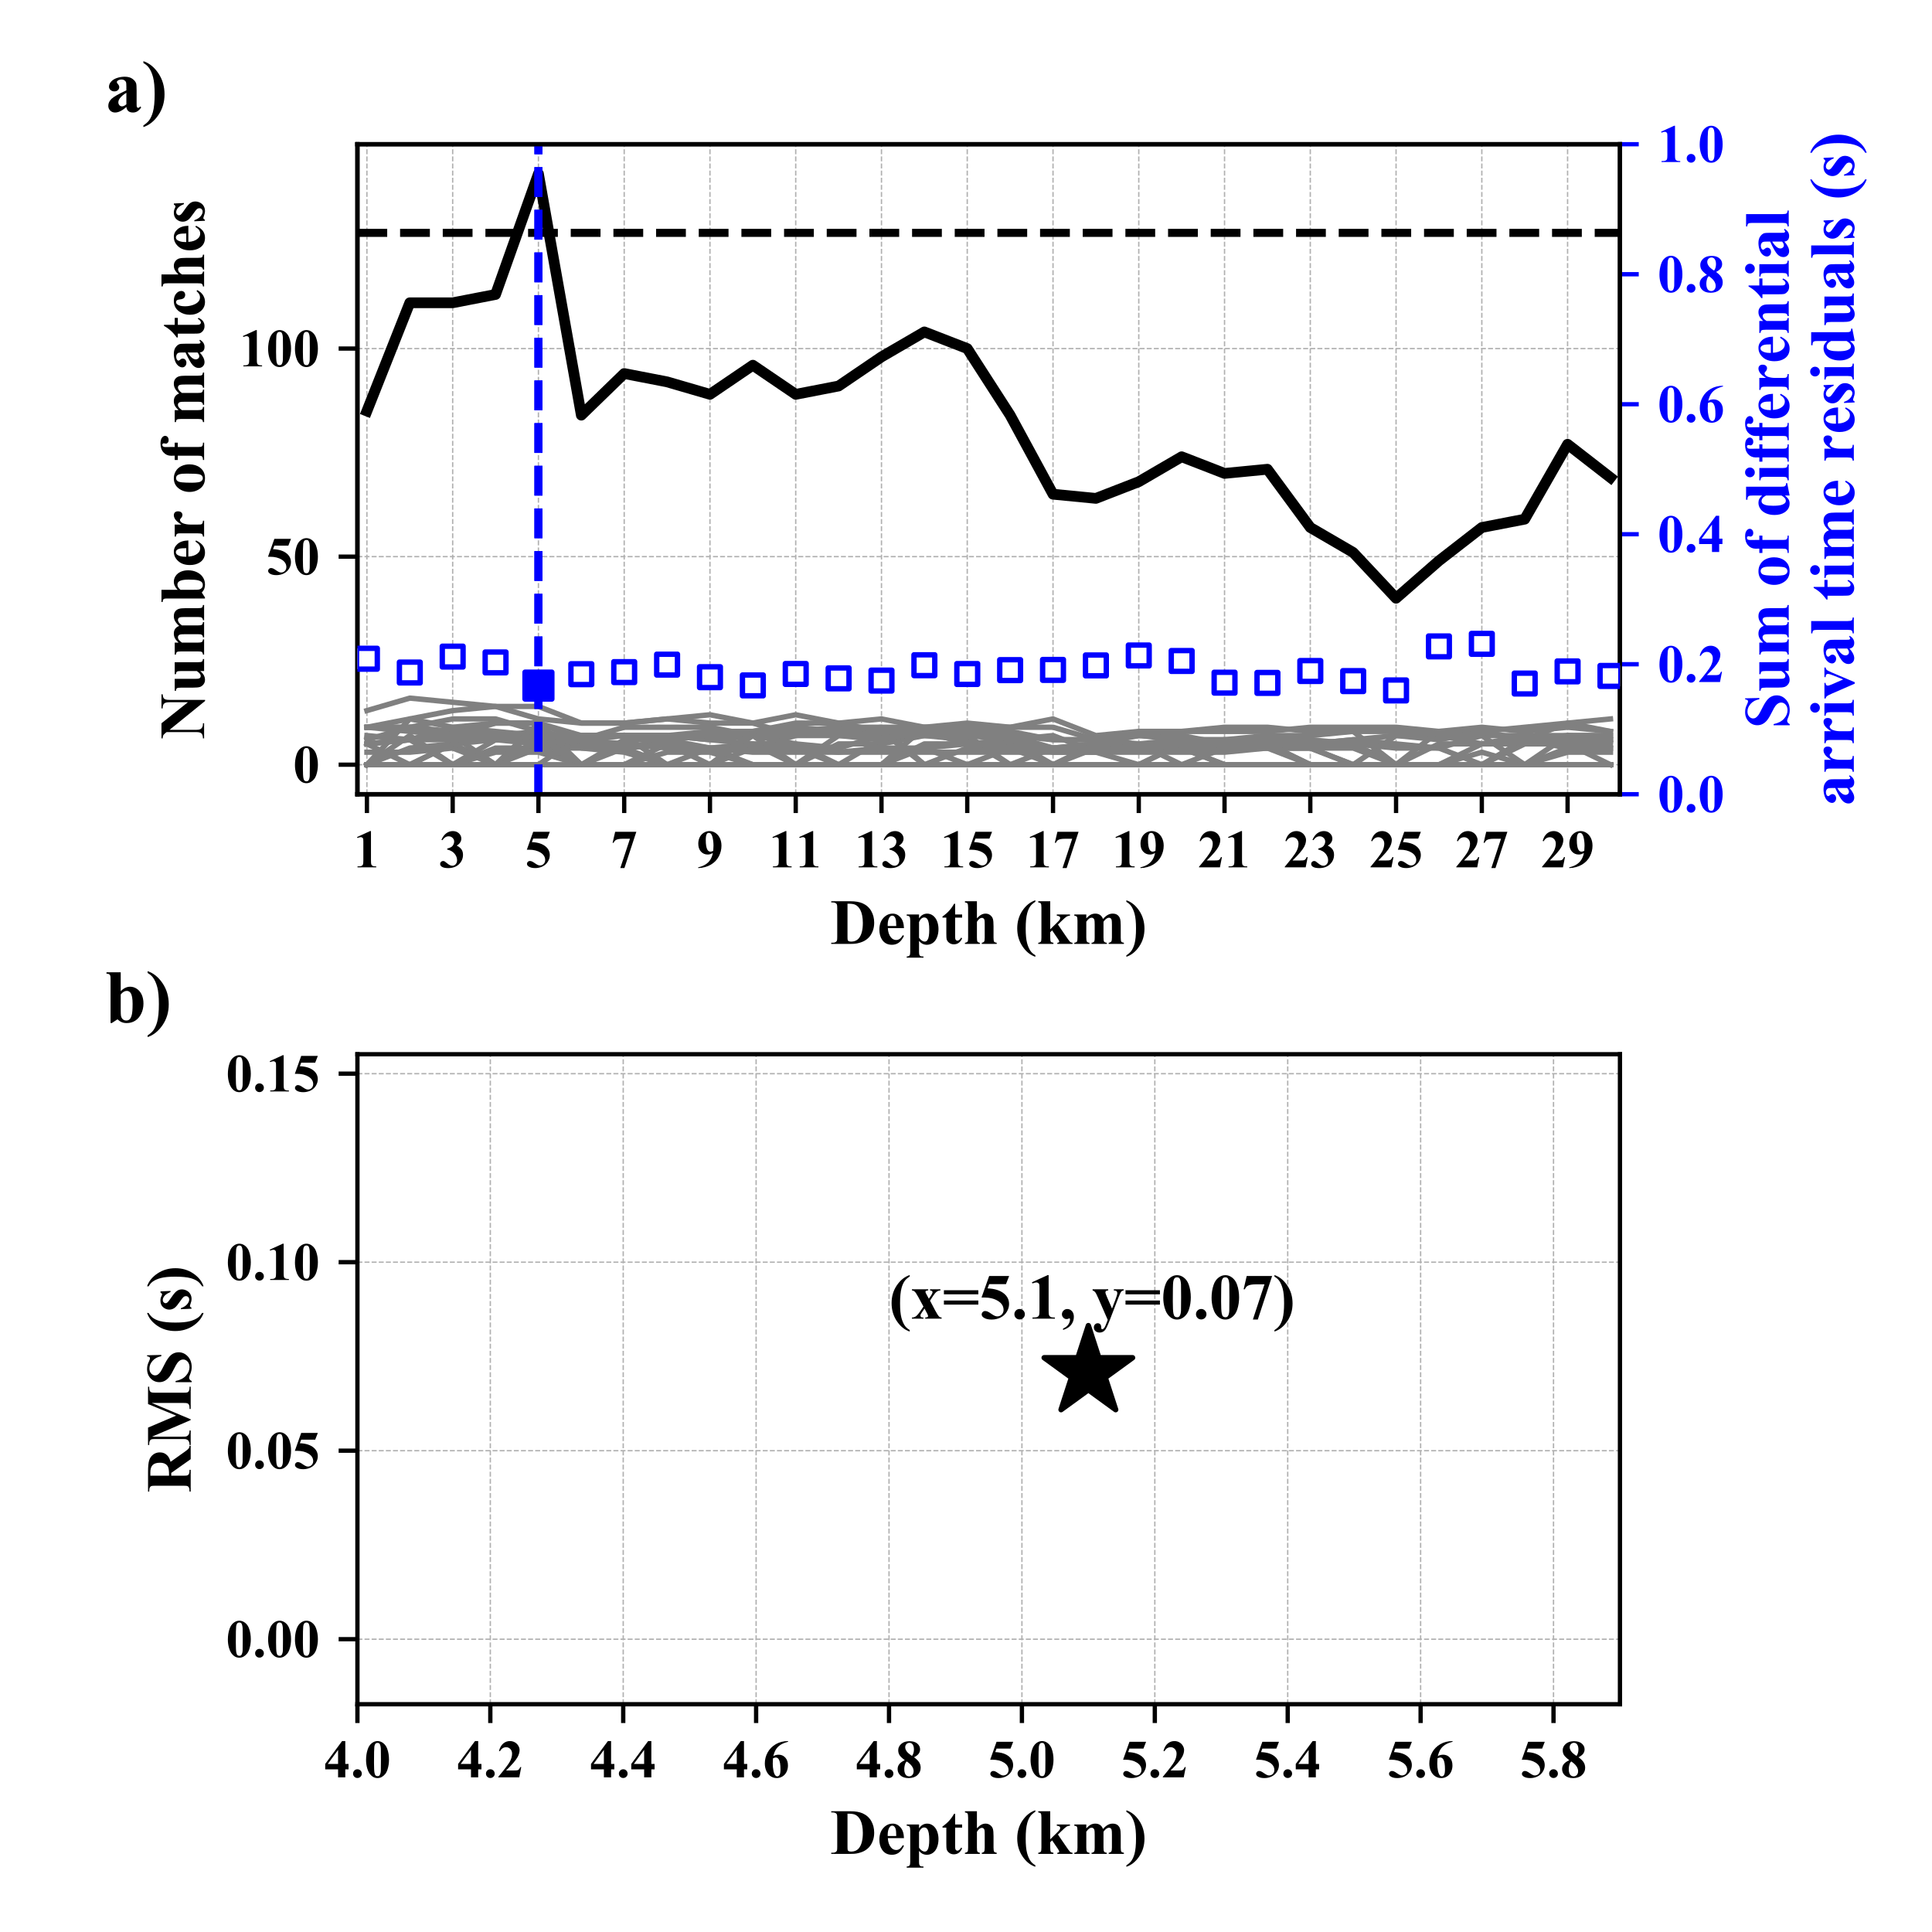 <?xml version="1.0" encoding="utf-8" standalone="no"?>
<!DOCTYPE svg PUBLIC "-//W3C//DTD SVG 1.1//EN"
  "http://www.w3.org/Graphics/SVG/1.1/DTD/svg11.dtd">
<!-- Created with matplotlib (https://matplotlib.org/) -->
<svg height="360pt" version="1.1" viewBox="0 0 360 360" width="360pt" xmlns="http://www.w3.org/2000/svg" xmlns:xlink="http://www.w3.org/1999/xlink">
 <defs>
  <style type="text/css">
*{stroke-linecap:butt;stroke-linejoin:round;}
  </style>
 </defs>
 <g id="figure_1">
  <g id="patch_1">
   <path d="M 0 360 
L 360 360 
L 360 0 
L 0 0 
z
" style="fill:#ffffff;"/>
  </g>
  <g id="axes_1">
   <g id="patch_2">
    <path d="M 66.6 147.995 
L 301.856 147.995 
L 301.856 26.878 
L 66.6 26.878 
z
" style="fill:#ffffff;"/>
   </g>
   <g id="matplotlib.axis_1">
    <g id="xtick_1">
     <g id="line2d_1">
      <path clip-path="url(#p7bdf9a66c6)" d="M 68.369 147.995 
L 68.369 26.878 
" style="fill:none;stroke:#b0b0b0;stroke-dasharray:0.925,0.4;stroke-dashoffset:0;stroke-width:0.25;"/>
     </g>
     <g id="line2d_2">
      <defs>
       <path d="M 0 0 
L 0 3.5 
" id="m4d477878f0" style="stroke:#000000;stroke-width:0.8;"/>
      </defs>
      <g>
       <use style="stroke:#000000;stroke-width:0.8;" x="68.369" xlink:href="#m4d477878f0" y="147.995"/>
      </g>
     </g>
     <g id="text_1">
      <!-- 1 -->
      <defs>
       <path d="M 32.562 67.578 
L 32.562 13.422 
Q 32.562 7.328 33.094 5.641 
Q 33.641 3.953 35.344 2.875 
Q 37.062 1.812 40.828 1.812 
L 42.328 1.812 
L 42.328 0 
L 7.469 0 
L 7.469 1.812 
L 9.234 1.812 
Q 13.484 1.812 15.281 2.781 
Q 17.094 3.766 17.719 5.469 
Q 18.359 7.172 18.359 13.422 
L 18.359 47.75 
Q 18.359 52.344 17.922 53.484 
Q 17.484 54.641 16.281 55.438 
Q 15.094 56.25 13.531 56.25 
Q 11.031 56.25 7.469 54.688 
L 6.594 56.453 
L 30.953 67.578 
z
" id="TimesNewRomanPS-BoldMT-49"/>
      </defs>
      <g transform="translate(65.869 161.617)scale(0.1 -0.1)">
       <use xlink:href="#TimesNewRomanPS-BoldMT-49"/>
      </g>
     </g>
    </g>
    <g id="xtick_2">
     <g id="line2d_3">
      <path clip-path="url(#p7bdf9a66c6)" d="M 84.35 147.995 
L 84.35 26.878 
" style="fill:none;stroke:#b0b0b0;stroke-dasharray:0.925,0.4;stroke-dashoffset:0;stroke-width:0.25;"/>
     </g>
     <g id="line2d_4">
      <g>
       <use style="stroke:#000000;stroke-width:0.8;" x="84.35" xlink:href="#m4d477878f0" y="147.995"/>
      </g>
     </g>
     <g id="text_2">
      <!-- 3 -->
      <defs>
       <path d="M 14.797 33.203 
L 14.797 34.906 
Q 20.359 36.531 22.5 37.922 
Q 24.656 39.312 26.219 42.156 
Q 27.781 45.016 27.781 47.953 
Q 27.781 52 24.828 54.906 
Q 21.875 57.812 17.484 57.812 
Q 10.641 57.812 5.859 50.594 
L 4.047 51.219 
Q 7.562 59.375 13.062 63.469 
Q 18.562 67.578 25.297 67.578 
Q 32.172 67.578 36.641 63.375 
Q 41.109 59.188 41.109 53.562 
Q 41.109 49.906 39.031 46.5 
Q 36.969 43.109 32.516 40.531 
Q 38.234 37.75 41.234 33.672 
Q 44.234 29.594 44.234 23.438 
Q 44.234 13.094 36.734 5.828 
Q 29.25 -1.422 16.656 -1.422 
Q 8.25 -1.422 4.391 1.375 
Q 1.609 3.328 1.609 6.391 
Q 1.609 8.641 3.219 10.219 
Q 4.828 11.812 6.938 11.812 
Q 8.547 11.812 9.969 11.141 
Q 10.75 10.75 15.5 6.859 
Q 20.266 2.984 24.422 2.984 
Q 28.031 2.984 30.609 5.828 
Q 33.203 8.688 33.203 13.094 
Q 33.203 19.781 28.516 25.422 
Q 23.828 31.062 14.797 33.203 
z
" id="TimesNewRomanPS-BoldMT-51"/>
      </defs>
      <g transform="translate(81.85 161.617)scale(0.1 -0.1)">
       <use xlink:href="#TimesNewRomanPS-BoldMT-51"/>
      </g>
     </g>
    </g>
    <g id="xtick_3">
     <g id="line2d_5">
      <path clip-path="url(#p7bdf9a66c6)" d="M 100.33 147.995 
L 100.33 26.878 
" style="fill:none;stroke:#b0b0b0;stroke-dasharray:0.925,0.4;stroke-dashoffset:0;stroke-width:0.25;"/>
     </g>
     <g id="line2d_6">
      <g>
       <use style="stroke:#000000;stroke-width:0.8;" x="100.33" xlink:href="#m4d477878f0" y="147.995"/>
      </g>
     </g>
     <g id="text_3">
      <!-- 5 -->
      <defs>
       <path d="M 15.234 66.219 
L 46.234 66.219 
L 41.312 53.609 
L 15.234 53.609 
L 12.75 47.016 
Q 29.594 46.391 38.672 38.625 
Q 46.141 32.234 46.141 22.703 
Q 46.141 16.609 42.672 10.766 
Q 39.203 4.938 32.906 1.781 
Q 26.609 -1.375 19.094 -1.375 
Q 10.984 -1.375 6.641 1.656 
Q 3.609 3.812 3.609 6.547 
Q 3.609 8.641 5.188 10.25 
Q 6.781 11.859 8.891 11.859 
Q 10.797 11.859 12.75 11.078 
Q 14.703 10.297 19.438 6.984 
Q 22.406 4.938 24.562 4.156 
Q 26.078 3.562 27.984 3.562 
Q 31.984 3.562 34.781 6.484 
Q 37.594 9.422 37.594 13.531 
Q 37.594 22.125 29 27.484 
Q 20.406 32.859 7.328 32.859 
Q 6 32.859 3.375 32.812 
z
" id="TimesNewRomanPS-BoldMT-53"/>
      </defs>
      <g transform="translate(97.83 161.617)scale(0.1 -0.1)">
       <use xlink:href="#TimesNewRomanPS-BoldMT-53"/>
      </g>
     </g>
    </g>
    <g id="xtick_4">
     <g id="line2d_7">
      <path clip-path="url(#p7bdf9a66c6)" d="M 116.311 147.995 
L 116.311 26.878 
" style="fill:none;stroke:#b0b0b0;stroke-dasharray:0.925,0.4;stroke-dashoffset:0;stroke-width:0.25;"/>
     </g>
     <g id="line2d_8">
      <g>
       <use style="stroke:#000000;stroke-width:0.8;" x="116.311" xlink:href="#m4d477878f0" y="147.995"/>
      </g>
     </g>
     <g id="text_4">
      <!-- 7 -->
      <defs>
       <path d="M 17.719 -1.375 
L 35.75 53.266 
L 22.016 53.266 
Q 13.969 53.266 9.906 51.172 
Q 7.078 49.703 5.219 45.656 
L 3.375 45.656 
L 8.156 66.219 
L 47.609 66.219 
L 25.391 -1.375 
z
" id="TimesNewRomanPS-BoldMT-55"/>
      </defs>
      <g transform="translate(113.811 161.617)scale(0.1 -0.1)">
       <use xlink:href="#TimesNewRomanPS-BoldMT-55"/>
      </g>
     </g>
    </g>
    <g id="xtick_5">
     <g id="line2d_9">
      <path clip-path="url(#p7bdf9a66c6)" d="M 132.291 147.995 
L 132.291 26.878 
" style="fill:none;stroke:#b0b0b0;stroke-dasharray:0.925,0.4;stroke-dashoffset:0;stroke-width:0.25;"/>
     </g>
     <g id="line2d_10">
      <g>
       <use style="stroke:#000000;stroke-width:0.8;" x="132.291" xlink:href="#m4d477878f0" y="147.995"/>
      </g>
     </g>
     <g id="text_5">
      <!-- 9 -->
      <defs>
       <path d="M 3.078 -1.375 
L 3.078 0 
Q 11.188 1.859 16.828 5.469 
Q 22.469 9.078 25.75 14.406 
Q 29.047 19.734 30.375 26.656 
Q 27.344 25.094 25.219 24.484 
Q 23.094 23.875 20.75 23.875 
Q 13.234 23.875 8.219 29.297 
Q 3.219 34.719 3.219 44.141 
Q 3.219 50.688 5.922 56.125 
Q 8.641 61.578 13.672 64.578 
Q 18.703 67.578 24.125 67.578 
Q 29.938 67.578 35.109 64.25 
Q 40.281 60.938 43.359 54.641 
Q 46.438 48.344 46.438 40.281 
Q 46.438 29.828 41.422 20.25 
Q 36.422 10.688 26.516 4.906 
Q 16.609 -0.875 3.078 -1.375 
z
M 31.109 30.766 
Q 31.594 36.234 31.594 40.375 
Q 31.594 49.266 29.547 56.938 
Q 28.375 61.188 26.078 63.188 
Q 24.859 64.266 22.906 64.266 
Q 20.453 64.266 19.094 62.156 
Q 17.188 59.281 17.188 51.172 
Q 17.188 37.641 20.406 32.516 
Q 22.516 29.203 26.078 29.203 
Q 27.984 29.203 31.109 30.766 
z
" id="TimesNewRomanPS-BoldMT-57"/>
      </defs>
      <g transform="translate(129.791 161.617)scale(0.1 -0.1)">
       <use xlink:href="#TimesNewRomanPS-BoldMT-57"/>
      </g>
     </g>
    </g>
    <g id="xtick_6">
     <g id="line2d_11">
      <path clip-path="url(#p7bdf9a66c6)" d="M 148.272 147.995 
L 148.272 26.878 
" style="fill:none;stroke:#b0b0b0;stroke-dasharray:0.925,0.4;stroke-dashoffset:0;stroke-width:0.25;"/>
     </g>
     <g id="line2d_12">
      <g>
       <use style="stroke:#000000;stroke-width:0.8;" x="148.272" xlink:href="#m4d477878f0" y="147.995"/>
      </g>
     </g>
     <g id="text_6">
      <!-- 11 -->
      <g transform="translate(143.276 161.617)scale(0.1 -0.1)">
       <use xlink:href="#TimesNewRomanPS-BoldMT-49"/>
       <use x="49.922" xlink:href="#TimesNewRomanPS-BoldMT-49"/>
      </g>
     </g>
    </g>
    <g id="xtick_7">
     <g id="line2d_13">
      <path clip-path="url(#p7bdf9a66c6)" d="M 164.252 147.995 
L 164.252 26.878 
" style="fill:none;stroke:#b0b0b0;stroke-dasharray:0.925,0.4;stroke-dashoffset:0;stroke-width:0.25;"/>
     </g>
     <g id="line2d_14">
      <g>
       <use style="stroke:#000000;stroke-width:0.8;" x="164.252" xlink:href="#m4d477878f0" y="147.995"/>
      </g>
     </g>
     <g id="text_7">
      <!-- 13 -->
      <g transform="translate(159.252 161.617)scale(0.1 -0.1)">
       <use xlink:href="#TimesNewRomanPS-BoldMT-49"/>
       <use x="50" xlink:href="#TimesNewRomanPS-BoldMT-51"/>
      </g>
     </g>
    </g>
    <g id="xtick_8">
     <g id="line2d_15">
      <path clip-path="url(#p7bdf9a66c6)" d="M 180.233 147.995 
L 180.233 26.878 
" style="fill:none;stroke:#b0b0b0;stroke-dasharray:0.925,0.4;stroke-dashoffset:0;stroke-width:0.25;"/>
     </g>
     <g id="line2d_16">
      <g>
       <use style="stroke:#000000;stroke-width:0.8;" x="180.233" xlink:href="#m4d477878f0" y="147.995"/>
      </g>
     </g>
     <g id="text_8">
      <!-- 15 -->
      <g transform="translate(175.233 161.617)scale(0.1 -0.1)">
       <use xlink:href="#TimesNewRomanPS-BoldMT-49"/>
       <use x="50" xlink:href="#TimesNewRomanPS-BoldMT-53"/>
      </g>
     </g>
    </g>
    <g id="xtick_9">
     <g id="line2d_17">
      <path clip-path="url(#p7bdf9a66c6)" d="M 196.214 147.995 
L 196.214 26.878 
" style="fill:none;stroke:#b0b0b0;stroke-dasharray:0.925,0.4;stroke-dashoffset:0;stroke-width:0.25;"/>
     </g>
     <g id="line2d_18">
      <g>
       <use style="stroke:#000000;stroke-width:0.8;" x="196.214" xlink:href="#m4d477878f0" y="147.995"/>
      </g>
     </g>
     <g id="text_9">
      <!-- 17 -->
      <g transform="translate(191.214 161.617)scale(0.1 -0.1)">
       <use xlink:href="#TimesNewRomanPS-BoldMT-49"/>
       <use x="50" xlink:href="#TimesNewRomanPS-BoldMT-55"/>
      </g>
     </g>
    </g>
    <g id="xtick_10">
     <g id="line2d_19">
      <path clip-path="url(#p7bdf9a66c6)" d="M 212.194 147.995 
L 212.194 26.878 
" style="fill:none;stroke:#b0b0b0;stroke-dasharray:0.925,0.4;stroke-dashoffset:0;stroke-width:0.25;"/>
     </g>
     <g id="line2d_20">
      <g>
       <use style="stroke:#000000;stroke-width:0.8;" x="212.194" xlink:href="#m4d477878f0" y="147.995"/>
      </g>
     </g>
     <g id="text_10">
      <!-- 19 -->
      <g transform="translate(207.194 161.617)scale(0.1 -0.1)">
       <use xlink:href="#TimesNewRomanPS-BoldMT-49"/>
       <use x="50" xlink:href="#TimesNewRomanPS-BoldMT-57"/>
      </g>
     </g>
    </g>
    <g id="xtick_11">
     <g id="line2d_21">
      <path clip-path="url(#p7bdf9a66c6)" d="M 228.175 147.995 
L 228.175 26.878 
" style="fill:none;stroke:#b0b0b0;stroke-dasharray:0.925,0.4;stroke-dashoffset:0;stroke-width:0.25;"/>
     </g>
     <g id="line2d_22">
      <g>
       <use style="stroke:#000000;stroke-width:0.8;" x="228.175" xlink:href="#m4d477878f0" y="147.995"/>
      </g>
     </g>
     <g id="text_11">
      <!-- 21 -->
      <defs>
       <path d="M 41.406 0 
L 2.438 0 
L 2.438 1.078 
Q 20.359 22.406 24.188 29.781 
Q 28.031 37.156 28.031 44.188 
Q 28.031 49.312 24.859 52.703 
Q 21.688 56.109 17.094 56.109 
Q 9.578 56.109 5.422 48.578 
L 3.609 49.219 
Q 6.25 58.594 11.625 63.078 
Q 17 67.578 24.031 67.578 
Q 29.047 67.578 33.203 65.234 
Q 37.359 62.891 39.703 58.812 
Q 42.047 54.734 42.047 51.172 
Q 42.047 44.672 38.422 37.984 
Q 33.5 28.953 16.891 12.797 
L 31.203 12.797 
Q 36.469 12.797 38.062 13.234 
Q 39.656 13.672 40.672 14.719 
Q 41.703 15.766 43.359 19.141 
L 45.125 19.141 
z
" id="TimesNewRomanPS-BoldMT-50"/>
      </defs>
      <g transform="translate(223.175 161.617)scale(0.1 -0.1)">
       <use xlink:href="#TimesNewRomanPS-BoldMT-50"/>
       <use x="50" xlink:href="#TimesNewRomanPS-BoldMT-49"/>
      </g>
     </g>
    </g>
    <g id="xtick_12">
     <g id="line2d_23">
      <path clip-path="url(#p7bdf9a66c6)" d="M 244.155 147.995 
L 244.155 26.878 
" style="fill:none;stroke:#b0b0b0;stroke-dasharray:0.925,0.4;stroke-dashoffset:0;stroke-width:0.25;"/>
     </g>
     <g id="line2d_24">
      <g>
       <use style="stroke:#000000;stroke-width:0.8;" x="244.155" xlink:href="#m4d477878f0" y="147.995"/>
      </g>
     </g>
     <g id="text_12">
      <!-- 23 -->
      <g transform="translate(239.155 161.617)scale(0.1 -0.1)">
       <use xlink:href="#TimesNewRomanPS-BoldMT-50"/>
       <use x="50" xlink:href="#TimesNewRomanPS-BoldMT-51"/>
      </g>
     </g>
    </g>
    <g id="xtick_13">
     <g id="line2d_25">
      <path clip-path="url(#p7bdf9a66c6)" d="M 260.136 147.995 
L 260.136 26.878 
" style="fill:none;stroke:#b0b0b0;stroke-dasharray:0.925,0.4;stroke-dashoffset:0;stroke-width:0.25;"/>
     </g>
     <g id="line2d_26">
      <g>
       <use style="stroke:#000000;stroke-width:0.8;" x="260.136" xlink:href="#m4d477878f0" y="147.995"/>
      </g>
     </g>
     <g id="text_13">
      <!-- 25 -->
      <g transform="translate(255.136 161.617)scale(0.1 -0.1)">
       <use xlink:href="#TimesNewRomanPS-BoldMT-50"/>
       <use x="50" xlink:href="#TimesNewRomanPS-BoldMT-53"/>
      </g>
     </g>
    </g>
    <g id="xtick_14">
     <g id="line2d_27">
      <path clip-path="url(#p7bdf9a66c6)" d="M 276.116 147.995 
L 276.116 26.878 
" style="fill:none;stroke:#b0b0b0;stroke-dasharray:0.925,0.4;stroke-dashoffset:0;stroke-width:0.25;"/>
     </g>
     <g id="line2d_28">
      <g>
       <use style="stroke:#000000;stroke-width:0.8;" x="276.116" xlink:href="#m4d477878f0" y="147.995"/>
      </g>
     </g>
     <g id="text_14">
      <!-- 27 -->
      <g transform="translate(271.116 161.617)scale(0.1 -0.1)">
       <use xlink:href="#TimesNewRomanPS-BoldMT-50"/>
       <use x="50" xlink:href="#TimesNewRomanPS-BoldMT-55"/>
      </g>
     </g>
    </g>
    <g id="xtick_15">
     <g id="line2d_29">
      <path clip-path="url(#p7bdf9a66c6)" d="M 292.097 147.995 
L 292.097 26.878 
" style="fill:none;stroke:#b0b0b0;stroke-dasharray:0.925,0.4;stroke-dashoffset:0;stroke-width:0.25;"/>
     </g>
     <g id="line2d_30">
      <g>
       <use style="stroke:#000000;stroke-width:0.8;" x="292.097" xlink:href="#m4d477878f0" y="147.995"/>
      </g>
     </g>
     <g id="text_15">
      <!-- 29 -->
      <g transform="translate(287.097 161.617)scale(0.1 -0.1)">
       <use xlink:href="#TimesNewRomanPS-BoldMT-50"/>
       <use x="50" xlink:href="#TimesNewRomanPS-BoldMT-57"/>
      </g>
     </g>
    </g>
    <g id="text_16">
     <!-- Depth (km) -->
     <defs>
      <path d="M 1.312 0 
L 1.312 1.812 
L 3.516 1.812 
Q 6.391 1.812 7.922 2.703 
Q 9.469 3.609 10.203 5.172 
Q 10.641 6.203 10.641 11.328 
L 10.641 54.891 
Q 10.641 59.969 10.109 61.234 
Q 9.578 62.5 7.938 63.453 
Q 6.297 64.406 3.516 64.406 
L 1.312 64.406 
L 1.312 66.219 
L 30.953 66.219 
Q 42.828 66.219 50.047 62.984 
Q 58.891 59.031 63.453 51.016 
Q 68.016 43.016 68.016 32.906 
Q 68.016 25.922 65.766 20.031 
Q 63.531 14.156 59.953 10.328 
Q 56.391 6.5 51.734 4.172 
Q 47.078 1.859 40.328 0.594 
Q 37.359 0 30.953 0 
z
M 26.562 62.453 
L 26.562 10.797 
Q 26.562 6.688 26.953 5.75 
Q 27.344 4.828 28.266 4.344 
Q 29.594 3.609 32.078 3.609 
Q 40.234 3.609 44.531 9.188 
Q 50.391 16.703 50.391 32.516 
Q 50.391 45.266 46.391 52.875 
Q 43.219 58.844 38.234 60.984 
Q 34.719 62.5 26.562 62.453 
z
" id="TimesNewRomanPS-BoldMT-68"/>
      <path d="M 42.047 24.469 
L 17 24.469 
Q 17.438 15.375 21.828 10.109 
Q 25.203 6.062 29.938 6.062 
Q 32.859 6.062 35.25 7.688 
Q 37.641 9.328 40.375 13.578 
L 42.047 12.5 
Q 38.328 4.938 33.828 1.781 
Q 29.344 -1.375 23.438 -1.375 
Q 13.281 -1.375 8.062 6.453 
Q 3.859 12.75 3.859 22.078 
Q 3.859 33.5 10.031 40.25 
Q 16.219 47.016 24.516 47.016 
Q 31.453 47.016 36.547 41.328 
Q 41.656 35.641 42.047 24.469 
z
M 30.031 27.734 
Q 30.031 35.594 29.172 38.516 
Q 28.328 41.453 26.516 42.969 
Q 25.484 43.844 23.781 43.844 
Q 21.234 43.844 19.625 41.359 
Q 16.75 37.016 16.75 29.438 
L 16.75 27.734 
z
" id="TimesNewRomanPS-BoldMT-101"/>
      <path d="M 21.047 4.641 
L 21.047 -12.359 
Q 21.047 -15.875 21.609 -17.141 
Q 22.172 -18.406 23.344 -18.984 
Q 24.516 -19.578 27.938 -19.578 
L 27.938 -21.391 
L 1.906 -21.391 
L 1.906 -19.578 
Q 4.938 -19.484 6.391 -17.875 
Q 7.375 -16.75 7.375 -12.062 
L 7.375 36.141 
Q 7.375 40.969 6.25 42.312 
Q 5.125 43.656 1.906 43.844 
L 1.906 45.656 
L 21.047 45.656 
L 21.047 39.656 
Q 23.438 43.172 25.922 44.734 
Q 29.5 47.016 33.688 47.016 
Q 38.719 47.016 42.844 43.844 
Q 46.969 40.672 49.109 35.078 
Q 51.266 29.5 51.266 23.047 
Q 51.266 16.109 49.047 10.375 
Q 46.828 4.641 42.594 1.625 
Q 38.375 -1.375 33.203 -1.375 
Q 29.438 -1.375 26.172 0.297 
Q 23.734 1.562 21.047 4.641 
z
M 21.047 9.578 
Q 25.25 3.609 30.031 3.609 
Q 32.672 3.609 34.375 6.391 
Q 36.922 10.5 36.922 22.016 
Q 36.922 33.844 34.125 38.188 
Q 32.281 41.062 29.156 41.062 
Q 24.219 41.062 21.047 33.938 
z
" id="TimesNewRomanPS-BoldMT-112"/>
      <path d="M 21.484 62.359 
L 21.484 45.656 
L 32.328 45.656 
L 32.328 40.828 
L 21.484 40.828 
L 21.484 12.641 
Q 21.484 8.688 21.844 7.531 
Q 22.219 6.391 23.141 5.688 
Q 24.078 4.984 24.859 4.984 
Q 28.031 4.984 30.859 9.812 
L 32.328 8.734 
Q 28.375 -0.641 19.484 -0.641 
Q 15.141 -0.641 12.125 1.781 
Q 9.125 4.203 8.297 7.172 
Q 7.812 8.844 7.812 16.156 
L 7.812 40.828 
L 1.859 40.828 
L 1.859 42.531 
Q 8.016 46.875 12.328 51.656 
Q 16.656 56.453 19.875 62.359 
z
" id="TimesNewRomanPS-BoldMT-116"/>
      <path d="M 22.016 66.219 
L 22.016 39.797 
Q 25.781 43.75 28.906 45.375 
Q 32.031 47.016 35.406 47.016 
Q 39.703 47.016 42.75 44.578 
Q 45.797 42.141 46.797 38.844 
Q 47.797 35.547 47.797 27.734 
L 47.797 9.906 
Q 47.797 4.688 48.766 3.391 
Q 49.75 2.094 52.734 1.766 
L 52.734 0 
L 29.594 0 
L 29.594 1.766 
Q 32.031 2.094 33.25 3.719 
Q 34.125 4.984 34.125 9.906 
L 34.125 30.281 
Q 34.125 35.938 33.688 37.375 
Q 33.25 38.812 32.203 39.625 
Q 31.156 40.438 29.828 40.438 
Q 27.875 40.438 26.016 39.094 
Q 24.172 37.75 22.016 34.375 
L 22.016 9.906 
Q 22.016 5.031 22.75 3.812 
Q 23.688 2.156 26.562 1.766 
L 26.562 0 
L 3.422 0 
L 3.422 1.766 
Q 6.297 2.047 7.516 3.609 
Q 8.344 4.688 8.344 9.906 
L 8.344 56.297 
Q 8.344 61.469 7.391 62.734 
Q 6.453 64.016 3.422 64.406 
L 3.422 66.219 
z
" id="TimesNewRomanPS-BoldMT-104"/>
      <path id="TimesNewRomanPS-BoldMT-32"/>
      <path d="M 32.125 67.719 
L 32.125 65.484 
Q 27.047 62.156 24.656 58.984 
Q 21.344 54.594 19.484 47.703 
Q 17.141 39.156 17.141 23.828 
Q 17.141 9.375 19.266 1.359 
Q 21.391 -6.641 25.047 -11.578 
Q 27.594 -14.984 32.125 -17.578 
L 32.125 -20.016 
Q 20.359 -16.062 12.172 -3.875 
Q 4 8.297 4 24.125 
Q 4 39.75 12.156 51.781 
Q 20.312 63.812 32.125 67.719 
z
" id="TimesNewRomanPS-BoldMT-40"/>
      <path d="M 21.922 66.219 
L 21.922 22.656 
L 32.516 33.062 
Q 35.797 36.234 36.594 37.641 
Q 37.406 39.062 37.406 40.375 
Q 37.406 41.703 36.328 42.578 
Q 35.25 43.453 32.125 43.844 
L 32.125 45.656 
L 52.594 45.656 
L 52.594 43.844 
Q 49.656 43.703 47.453 42.453 
Q 45.266 41.219 38.875 34.969 
L 33.891 30.078 
L 44.625 14.359 
Q 51.125 4.781 52.344 3.609 
Q 54 1.953 56.547 1.766 
L 56.547 0 
L 32.953 0 
L 32.953 1.766 
Q 34.516 1.766 35.219 2.344 
Q 35.938 2.938 35.938 3.609 
Q 35.938 4.734 33.891 7.766 
L 24.859 21 
L 21.922 18.109 
L 21.922 9.906 
Q 21.922 4.688 22.891 3.391 
Q 23.875 2.094 26.906 1.766 
L 26.906 0 
L 3.328 0 
L 3.328 1.766 
Q 6.203 2.047 7.422 3.609 
Q 8.25 4.688 8.25 9.906 
L 8.25 56.297 
Q 8.25 61.469 7.297 62.734 
Q 6.344 64.016 3.328 64.406 
L 3.328 66.219 
z
" id="TimesNewRomanPS-BoldMT-107"/>
      <path d="M 22.312 45.656 
L 22.312 39.656 
Q 26.078 43.75 29.266 45.375 
Q 32.469 47.016 36.281 47.016 
Q 40.672 47.016 43.641 44.969 
Q 46.625 42.922 48.25 38.719 
Q 52.156 43.109 55.734 45.062 
Q 59.328 47.016 63.234 47.016 
Q 67.969 47.016 70.766 44.844 
Q 73.578 42.672 74.672 39.328 
Q 75.781 35.984 75.781 28.656 
L 75.781 9.969 
Q 75.781 4.688 76.734 3.422 
Q 77.688 2.156 80.719 1.766 
L 80.719 0 
L 57.125 0 
L 57.125 1.766 
Q 59.906 2 61.234 3.906 
Q 62.109 5.219 62.109 9.969 
L 62.109 29.594 
Q 62.109 35.688 61.625 37.344 
Q 61.141 39.016 60.078 39.812 
Q 59.031 40.625 57.625 40.625 
Q 55.516 40.625 53.359 39.078 
Q 51.219 37.547 49.031 34.469 
L 49.031 9.969 
Q 49.031 5.031 49.859 3.766 
Q 50.984 1.953 54.156 1.766 
L 54.156 0 
L 30.516 0 
L 30.516 1.766 
Q 32.422 1.859 33.516 2.703 
Q 34.625 3.562 34.984 4.75 
Q 35.359 5.953 35.359 9.969 
L 35.359 29.594 
Q 35.359 35.797 34.859 37.359 
Q 34.375 38.922 33.219 39.797 
Q 32.078 40.672 30.766 40.672 
Q 28.812 40.672 27.203 39.656 
Q 24.906 38.141 22.312 34.469 
L 22.312 9.969 
Q 22.312 5.125 23.266 3.578 
Q 24.219 2.047 27.25 1.766 
L 27.25 0 
L 3.719 0 
L 3.719 1.766 
Q 6.594 2.047 7.812 3.609 
Q 8.641 4.688 8.641 9.969 
L 8.641 35.75 
Q 8.641 40.922 7.688 42.188 
Q 6.734 43.453 3.719 43.844 
L 3.719 45.656 
z
" id="TimesNewRomanPS-BoldMT-109"/>
      <path d="M 1.219 -20.016 
L 1.219 -17.781 
Q 6.297 -14.406 8.688 -11.234 
Q 11.969 -6.844 13.875 0 
Q 16.219 8.594 16.219 23.922 
Q 16.219 38.375 14.094 46.359 
Q 11.969 54.344 8.297 59.281 
Q 5.766 62.703 1.219 65.281 
L 1.219 67.719 
Q 12.984 63.766 21.156 51.578 
Q 29.344 39.406 29.344 23.578 
Q 29.344 8.016 21.156 -4.016 
Q 12.984 -16.062 1.219 -20.016 
z
" id="TimesNewRomanPS-BoldMT-41"/>
     </defs>
     <g transform="translate(154.731 175.882)scale(0.12 -0.12)">
      <use xlink:href="#TimesNewRomanPS-BoldMT-68"/>
      <use x="72.217" xlink:href="#TimesNewRomanPS-BoldMT-101"/>
      <use x="116.602" xlink:href="#TimesNewRomanPS-BoldMT-112"/>
      <use x="172.217" xlink:href="#TimesNewRomanPS-BoldMT-116"/>
      <use x="205.518" xlink:href="#TimesNewRomanPS-BoldMT-104"/>
      <use x="261.133" xlink:href="#TimesNewRomanPS-BoldMT-32"/>
      <use x="286.133" xlink:href="#TimesNewRomanPS-BoldMT-40"/>
      <use x="319.434" xlink:href="#TimesNewRomanPS-BoldMT-107"/>
      <use x="375.049" xlink:href="#TimesNewRomanPS-BoldMT-109"/>
      <use x="458.35" xlink:href="#TimesNewRomanPS-BoldMT-41"/>
     </g>
    </g>
   </g>
   <g id="matplotlib.axis_2">
    <g id="ytick_1">
     <g id="line2d_31">
      <path clip-path="url(#p7bdf9a66c6)" d="M 66.6 142.49 
L 301.856 142.49 
" style="fill:none;stroke:#b0b0b0;stroke-dasharray:0.925,0.4;stroke-dashoffset:0;stroke-width:0.25;"/>
     </g>
     <g id="line2d_32">
      <defs>
       <path d="M 0 0 
L -3.5 0 
" id="m035c9673bd" style="stroke:#000000;stroke-width:0.8;"/>
      </defs>
      <g>
       <use style="stroke:#000000;stroke-width:0.8;" x="66.6" xlink:href="#m035c9673bd" y="142.49"/>
      </g>
     </g>
     <g id="text_17">
      <!-- 0 -->
      <defs>
       <path d="M 46.344 33.109 
Q 46.344 23.188 43.562 14.594 
Q 41.891 9.328 39.078 5.953 
Q 36.281 2.594 32.719 0.609 
Q 29.156 -1.375 24.953 -1.375 
Q 20.172 -1.375 16.312 1.062 
Q 12.453 3.516 9.469 8.062 
Q 7.328 11.375 5.719 16.891 
Q 3.609 24.359 3.609 32.328 
Q 3.609 43.109 6.641 52.156 
Q 9.125 59.625 14.203 63.594 
Q 19.281 67.578 24.953 67.578 
Q 30.719 67.578 35.719 63.641 
Q 40.719 59.719 43.062 53.078 
Q 46.344 43.953 46.344 33.109 
z
M 31.297 33.203 
Q 31.297 50.594 31.109 53.469 
Q 30.609 60.25 28.766 62.641 
Q 27.547 64.203 24.812 64.203 
Q 22.703 64.203 21.484 63.031 
Q 19.672 61.328 19.031 57 
Q 18.406 52.688 18.406 26.859 
Q 18.406 12.797 19.391 8.016 
Q 20.125 4.547 21.484 3.375 
Q 22.859 2.203 25.094 2.203 
Q 27.547 2.203 28.766 3.766 
Q 30.812 6.5 31.109 12.203 
z
" id="TimesNewRomanPS-BoldMT-48"/>
      </defs>
      <g transform="translate(54.6 145.801)scale(0.1 -0.1)">
       <use xlink:href="#TimesNewRomanPS-BoldMT-48"/>
      </g>
     </g>
    </g>
    <g id="ytick_2">
     <g id="line2d_33">
      <path clip-path="url(#p7bdf9a66c6)" d="M 66.6 103.72 
L 301.856 103.72 
" style="fill:none;stroke:#b0b0b0;stroke-dasharray:0.925,0.4;stroke-dashoffset:0;stroke-width:0.25;"/>
     </g>
     <g id="line2d_34">
      <g>
       <use style="stroke:#000000;stroke-width:0.8;" x="66.6" xlink:href="#m035c9673bd" y="103.72"/>
      </g>
     </g>
     <g id="text_18">
      <!-- 50 -->
      <g transform="translate(49.6 107.031)scale(0.1 -0.1)">
       <use xlink:href="#TimesNewRomanPS-BoldMT-53"/>
       <use x="50" xlink:href="#TimesNewRomanPS-BoldMT-48"/>
      </g>
     </g>
    </g>
    <g id="ytick_3">
     <g id="line2d_35">
      <path clip-path="url(#p7bdf9a66c6)" d="M 66.6 64.95 
L 301.856 64.95 
" style="fill:none;stroke:#b0b0b0;stroke-dasharray:0.925,0.4;stroke-dashoffset:0;stroke-width:0.25;"/>
     </g>
     <g id="line2d_36">
      <g>
       <use style="stroke:#000000;stroke-width:0.8;" x="66.6" xlink:href="#m035c9673bd" y="64.95"/>
      </g>
     </g>
     <g id="text_19">
      <!-- 100 -->
      <g transform="translate(44.6 68.261)scale(0.1 -0.1)">
       <use xlink:href="#TimesNewRomanPS-BoldMT-49"/>
       <use x="50" xlink:href="#TimesNewRomanPS-BoldMT-48"/>
       <use x="100" xlink:href="#TimesNewRomanPS-BoldMT-48"/>
      </g>
     </g>
    </g>
    <g id="text_20">
     <!-- Number of matches -->
     <defs>
      <path d="M 24.906 66.219 
L 57.562 25.141 
L 57.562 53.609 
Q 57.562 59.578 55.859 61.672 
Q 53.516 64.5 48 64.406 
L 48 66.219 
L 69.875 66.219 
L 69.875 64.406 
Q 65.672 63.875 64.234 63.016 
Q 62.797 62.156 61.984 60.219 
Q 61.188 58.297 61.188 53.609 
L 61.188 -1.516 
L 59.516 -1.516 
L 14.75 53.609 
L 14.75 11.531 
Q 14.75 5.812 17.359 3.812 
Q 19.969 1.812 23.344 1.812 
L 24.906 1.812 
L 24.906 0 
L 1.422 0 
L 1.422 1.812 
Q 6.891 1.859 9.031 4.047 
Q 11.188 6.25 11.188 11.531 
L 11.188 58.25 
L 9.766 60.016 
Q 7.672 62.641 6.047 63.469 
Q 4.438 64.312 1.422 64.406 
L 1.422 66.219 
z
" id="TimesNewRomanPS-BoldMT-78"/>
      <path d="M 47.469 45.656 
L 47.469 9.906 
Q 47.469 4.688 48.438 3.391 
Q 49.422 2.094 52.391 1.766 
L 52.391 0 
L 33.797 0 
L 33.797 6.109 
Q 30.516 2.203 27.234 0.406 
Q 23.969 -1.375 19.922 -1.375 
Q 16.062 -1.375 13.062 1 
Q 10.062 3.375 9.031 6.547 
Q 8.016 9.719 8.016 17.625 
L 8.016 35.75 
Q 8.016 40.922 7.062 42.188 
Q 6.109 43.453 3.078 43.844 
L 3.078 45.656 
L 21.688 45.656 
L 21.688 14.453 
Q 21.688 9.578 22.141 8.156 
Q 22.609 6.734 23.609 6 
Q 24.609 5.281 25.922 5.281 
Q 27.688 5.281 29.109 6.203 
Q 31.062 7.469 33.797 11.328 
L 33.797 35.75 
Q 33.797 40.922 32.844 42.188 
Q 31.891 43.453 28.859 43.844 
L 28.859 45.656 
z
" id="TimesNewRomanPS-BoldMT-117"/>
      <path d="M 21.047 66.219 
L 21.047 41.062 
Q 26.812 47.016 33.641 47.016 
Q 38.328 47.016 42.469 44.25 
Q 46.625 41.5 48.969 36.422 
Q 51.312 31.344 51.312 24.703 
Q 51.312 17.234 48.328 11.125 
Q 45.359 5.031 40.375 1.828 
Q 35.406 -1.375 29 -1.375 
Q 25.297 -1.375 22.406 -0.188 
Q 19.531 0.984 16.75 3.609 
L 9.188 -1.312 
L 7.516 -1.312 
L 7.516 56.734 
Q 7.516 60.688 7.172 61.625 
Q 6.688 62.984 5.641 63.641 
Q 4.594 64.312 2.094 64.406 
L 2.094 66.219 
z
M 21.047 36.719 
L 21.047 16.406 
Q 21.047 10.203 21.344 8.5 
Q 21.828 5.609 23.672 3.828 
Q 25.531 2.047 28.422 2.047 
Q 30.906 2.047 32.688 3.469 
Q 34.469 4.891 35.656 9.078 
Q 36.859 13.281 36.859 24.219 
Q 36.859 34.719 34.234 38.625 
Q 32.328 41.453 29.109 41.453 
Q 24.906 41.453 21.047 36.719 
z
" id="TimesNewRomanPS-BoldMT-98"/>
      <path d="M 22.312 45.656 
L 22.312 35.297 
Q 26.859 42.391 30.266 44.703 
Q 33.688 47.016 36.859 47.016 
Q 39.594 47.016 41.234 45.328 
Q 42.875 43.656 42.875 40.578 
Q 42.875 37.312 41.281 35.5 
Q 39.703 33.688 37.453 33.688 
Q 34.859 33.688 32.953 35.344 
Q 31.062 37.016 30.719 37.203 
Q 30.219 37.5 29.594 37.5 
Q 28.172 37.5 26.906 36.422 
Q 24.906 34.766 23.875 31.688 
Q 22.312 26.953 22.312 21.234 
L 22.312 10.75 
L 22.359 8.016 
Q 22.359 5.219 22.703 4.438 
Q 23.297 3.125 24.438 2.516 
Q 25.594 1.906 28.328 1.766 
L 28.328 0 
L 3.656 0 
L 3.656 1.766 
Q 6.641 2 7.688 3.391 
Q 8.734 4.781 8.734 10.75 
L 8.734 35.984 
Q 8.734 39.891 8.344 40.969 
Q 7.859 42.328 6.922 42.969 
Q 6 43.609 3.656 43.844 
L 3.656 45.656 
z
" id="TimesNewRomanPS-BoldMT-114"/>
      <path d="M 24.906 47.016 
Q 30.859 47.016 35.984 43.938 
Q 41.109 40.875 43.766 35.203 
Q 46.438 29.547 46.438 22.797 
Q 46.438 13.094 41.5 6.547 
Q 35.547 -1.375 25.047 -1.375 
Q 14.75 -1.375 9.172 5.859 
Q 3.609 13.094 3.609 22.609 
Q 3.609 32.422 9.297 39.719 
Q 14.984 47.016 24.906 47.016 
z
M 25.094 43.562 
Q 22.609 43.562 20.828 41.672 
Q 19.047 39.797 18.484 34.25 
Q 17.922 28.719 17.922 18.844 
Q 17.922 13.625 18.609 9.078 
Q 19.141 5.609 20.891 3.797 
Q 22.656 2 24.906 2 
Q 27.094 2 28.562 3.219 
Q 30.469 4.891 31.109 7.859 
Q 32.078 12.5 32.078 26.609 
Q 32.078 34.906 31.141 38 
Q 30.219 41.109 28.422 42.531 
Q 27.156 43.562 25.094 43.562 
z
" id="TimesNewRomanPS-BoldMT-111"/>
      <path d="M 23.391 40.875 
L 23.391 9.188 
Q 23.391 4.594 24.359 3.422 
Q 25.922 1.609 30.125 1.766 
L 30.125 0 
L 3.219 0 
L 3.219 1.766 
Q 6.297 1.812 7.594 2.469 
Q 8.891 3.125 9.375 4.297 
Q 9.859 5.469 9.859 9.188 
L 9.859 40.875 
L 3.219 40.875 
L 3.219 45.656 
L 9.859 45.656 
L 9.859 49.031 
L 9.812 51.312 
Q 9.812 58.344 14.969 63.031 
Q 20.125 67.719 28.906 67.719 
Q 34.906 67.719 37.812 65.469 
Q 40.719 63.234 40.719 60.5 
Q 40.719 58.297 38.906 56.688 
Q 37.109 55.078 34.125 55.078 
Q 31.594 55.078 30.094 56.391 
Q 28.609 57.719 28.609 59.328 
Q 28.609 59.766 28.906 61.141 
Q 29.109 61.969 29.109 62.703 
Q 29.109 63.719 28.516 64.203 
Q 27.734 64.938 26.609 64.938 
Q 25.203 64.938 24.25 63.766 
Q 23.297 62.594 23.297 60.016 
L 23.391 51.469 
L 23.391 45.656 
L 30.125 45.656 
L 30.125 40.875 
z
" id="TimesNewRomanPS-BoldMT-102"/>
      <path d="M 28.562 6.734 
Q 20.219 -0.641 13.578 -0.641 
Q 9.672 -0.641 7.078 1.922 
Q 4.5 4.5 4.5 8.344 
Q 4.5 13.578 8.984 17.75 
Q 13.484 21.922 28.562 28.859 
L 28.562 33.453 
Q 28.562 38.625 28 39.969 
Q 27.438 41.312 25.875 42.312 
Q 24.312 43.312 22.359 43.312 
Q 19.188 43.312 17.141 41.891 
Q 15.875 41.016 15.875 39.844 
Q 15.875 38.812 17.234 37.312 
Q 19.094 35.203 19.094 33.25 
Q 19.094 30.859 17.312 29.172 
Q 15.531 27.484 12.641 27.484 
Q 9.578 27.484 7.5 29.344 
Q 5.422 31.203 5.422 33.688 
Q 5.422 37.203 8.203 40.406 
Q 10.984 43.609 15.969 45.312 
Q 20.953 47.016 26.312 47.016 
Q 32.812 47.016 36.594 44.25 
Q 40.375 41.5 41.5 38.281 
Q 42.188 36.234 42.188 28.859 
L 42.188 11.141 
Q 42.188 8.016 42.422 7.203 
Q 42.672 6.391 43.156 6 
Q 43.656 5.609 44.281 5.609 
Q 45.562 5.609 46.875 7.422 
L 48.344 6.25 
Q 45.906 2.641 43.281 1 
Q 40.672 -0.641 37.359 -0.641 
Q 33.453 -0.641 31.25 1.188 
Q 29.047 3.031 28.562 6.734 
z
M 28.562 10.297 
L 28.562 25.594 
Q 22.656 22.125 19.781 18.172 
Q 17.875 15.531 17.875 12.844 
Q 17.875 10.594 19.484 8.891 
Q 20.703 7.562 22.906 7.562 
Q 25.344 7.562 28.562 10.297 
z
" id="TimesNewRomanPS-BoldMT-97"/>
      <path d="M 40.625 11.766 
L 42.141 10.594 
Q 38.922 4.547 34.109 1.578 
Q 29.297 -1.375 23.875 -1.375 
Q 14.75 -1.375 9.281 5.516 
Q 3.812 12.406 3.812 22.078 
Q 3.812 31.391 8.797 38.484 
Q 14.797 47.016 25.344 47.016 
Q 32.422 47.016 36.594 43.453 
Q 40.766 39.891 40.766 35.5 
Q 40.766 32.719 39.078 31.047 
Q 37.406 29.391 34.672 29.391 
Q 31.781 29.391 29.906 31.297 
Q 28.031 33.203 27.594 38.094 
Q 27.297 41.156 26.172 42.391 
Q 25.047 43.609 23.531 43.609 
Q 21.188 43.609 19.531 41.109 
Q 17 37.359 17 29.594 
Q 17 23.141 19.047 17.25 
Q 21.094 11.375 24.656 8.5 
Q 27.344 6.391 31 6.391 
Q 33.406 6.391 35.547 7.516 
Q 37.703 8.641 40.625 11.766 
z
" id="TimesNewRomanPS-BoldMT-99"/>
      <path d="M 32.234 46.922 
L 32.953 31.344 
L 31.297 31.344 
Q 28.328 38.281 25.125 40.812 
Q 21.922 43.359 18.75 43.359 
Q 16.75 43.359 15.328 42.016 
Q 13.922 40.672 13.922 38.922 
Q 13.922 37.594 14.891 36.375 
Q 16.453 34.375 23.625 29.516 
Q 30.812 24.656 33.078 21.266 
Q 35.359 17.875 35.359 13.672 
Q 35.359 9.859 33.453 6.203 
Q 31.547 2.547 28.078 0.578 
Q 24.609 -1.375 20.406 -1.375 
Q 17.141 -1.375 11.672 0.688 
Q 10.203 1.219 9.672 1.219 
Q 8.062 1.219 6.984 -1.219 
L 5.375 -1.219 
L 4.594 15.188 
L 6.25 15.188 
Q 8.453 8.734 12.281 5.516 
Q 16.109 2.297 19.531 2.297 
Q 21.875 2.297 23.359 3.734 
Q 24.859 5.172 24.859 7.234 
Q 24.859 9.578 23.391 11.281 
Q 21.922 12.984 16.844 16.453 
Q 9.375 21.625 7.172 24.359 
Q 3.953 28.375 3.953 33.203 
Q 3.953 38.484 7.594 42.75 
Q 11.234 47.016 18.109 47.016 
Q 21.828 47.016 25.297 45.219 
Q 26.609 44.484 27.438 44.484 
Q 28.328 44.484 28.859 44.844 
Q 29.391 45.219 30.562 46.922 
z
" id="TimesNewRomanPS-BoldMT-115"/>
     </defs>
     <g transform="translate(38.033 137.759)rotate(-90)scale(0.12 -0.12)">
      <use xlink:href="#TimesNewRomanPS-BoldMT-78"/>
      <use x="72.217" xlink:href="#TimesNewRomanPS-BoldMT-117"/>
      <use x="127.832" xlink:href="#TimesNewRomanPS-BoldMT-109"/>
      <use x="211.133" xlink:href="#TimesNewRomanPS-BoldMT-98"/>
      <use x="266.748" xlink:href="#TimesNewRomanPS-BoldMT-101"/>
      <use x="311.133" xlink:href="#TimesNewRomanPS-BoldMT-114"/>
      <use x="355.502" xlink:href="#TimesNewRomanPS-BoldMT-32"/>
      <use x="380.502" xlink:href="#TimesNewRomanPS-BoldMT-111"/>
      <use x="430.502" xlink:href="#TimesNewRomanPS-BoldMT-102"/>
      <use x="463.803" xlink:href="#TimesNewRomanPS-BoldMT-32"/>
      <use x="488.803" xlink:href="#TimesNewRomanPS-BoldMT-109"/>
      <use x="572.104" xlink:href="#TimesNewRomanPS-BoldMT-97"/>
      <use x="622.104" xlink:href="#TimesNewRomanPS-BoldMT-116"/>
      <use x="655.404" xlink:href="#TimesNewRomanPS-BoldMT-99"/>
      <use x="699.789" xlink:href="#TimesNewRomanPS-BoldMT-104"/>
      <use x="755.404" xlink:href="#TimesNewRomanPS-BoldMT-101"/>
      <use x="799.789" xlink:href="#TimesNewRomanPS-BoldMT-115"/>
     </g>
    </g>
   </g>
   <g id="line2d_37">
    <path clip-path="url(#p7bdf9a66c6)" d="M 68.369 76.581 
L 76.359 56.421 
L 84.35 56.421 
L 92.34 54.87 
L 100.33 32.383 
L 108.321 77.357 
L 116.311 69.603 
L 124.301 71.153 
L 132.291 73.48 
L 140.282 68.052 
L 148.272 73.48 
L 156.262 71.929 
L 164.252 66.501 
L 172.243 61.849 
L 180.233 64.95 
L 188.223 77.357 
L 196.214 92.089 
L 204.204 92.865 
L 212.194 89.763 
L 220.184 85.111 
L 228.175 88.212 
L 236.165 87.437 
L 244.155 98.292 
L 252.145 102.945 
L 260.136 111.474 
L 268.126 104.495 
L 276.116 98.292 
L 284.107 96.741 
L 292.097 82.784 
L 300.087 88.988 
" style="fill:none;stroke:#000000;stroke-linecap:square;stroke-width:2;"/>
   </g>
   <g id="line2d_38">
    <path clip-path="url(#p7bdf9a66c6)" d="M 68.369 142.49 
L 76.359 133.961 
L 84.35 135.511 
L 92.34 136.287 
L 100.33 137.062 
L 108.321 137.062 
L 116.311 137.062 
L 124.301 137.838 
L 132.291 136.287 
L 140.282 136.287 
L 148.272 135.511 
L 156.262 136.287 
L 164.252 136.287 
L 172.243 136.287 
L 180.233 138.613 
L 188.223 138.613 
L 196.214 142.49 
L 204.204 142.49 
L 212.194 142.49 
L 220.184 142.49 
L 228.175 142.49 
L 236.165 142.49 
L 244.155 142.49 
L 252.145 142.49 
L 260.136 142.49 
L 268.126 142.49 
L 276.116 142.49 
L 284.107 142.49 
L 292.097 142.49 
L 300.087 142.49 
" style="fill:none;stroke:#808080;stroke-linecap:square;"/>
   </g>
   <g id="line2d_39">
    <path clip-path="url(#p7bdf9a66c6)" d="M 68.369 142.49 
L 76.359 142.49 
L 84.35 142.49 
L 92.34 139.388 
L 100.33 139.388 
L 108.321 139.388 
L 116.311 140.164 
L 124.301 142.49 
L 132.291 139.388 
L 140.282 139.388 
L 148.272 139.388 
L 156.262 142.49 
L 164.252 142.49 
L 172.243 142.49 
L 180.233 139.388 
L 188.223 139.388 
L 196.214 139.388 
L 204.204 140.164 
L 212.194 140.164 
L 220.184 140.164 
L 228.175 140.164 
L 236.165 139.388 
L 244.155 142.49 
L 252.145 142.49 
L 260.136 142.49 
L 268.126 142.49 
L 276.116 142.49 
L 284.107 142.49 
L 292.097 142.49 
L 300.087 142.49 
" style="fill:none;stroke:#808080;stroke-linecap:square;"/>
   </g>
   <g id="line2d_40">
    <path clip-path="url(#p7bdf9a66c6)" d="M 68.369 135.511 
L 76.359 133.961 
L 84.35 132.41 
L 92.34 131.634 
L 100.33 131.634 
L 108.321 134.736 
L 116.311 134.736 
L 124.301 133.961 
L 132.291 133.185 
L 140.282 134.736 
L 148.272 137.062 
L 156.262 137.062 
L 164.252 137.062 
L 172.243 137.062 
L 180.233 137.838 
L 188.223 142.49 
L 196.214 139.388 
L 204.204 139.388 
L 212.194 139.388 
L 220.184 138.613 
L 228.175 137.838 
L 236.165 137.838 
L 244.155 137.838 
L 252.145 138.613 
L 260.136 142.49 
L 268.126 142.49 
L 276.116 138.613 
L 284.107 138.613 
L 292.097 138.613 
L 300.087 139.388 
" style="fill:none;stroke:#808080;stroke-linecap:square;"/>
   </g>
   <g id="line2d_41">
    <path clip-path="url(#p7bdf9a66c6)" d="M 68.369 142.49 
L 76.359 139.388 
L 84.35 138.613 
L 92.34 142.49 
L 100.33 139.388 
L 108.321 142.49 
L 116.311 142.49 
L 124.301 142.49 
L 132.291 142.49 
L 140.282 142.49 
L 148.272 142.49 
L 156.262 142.49 
L 164.252 142.49 
L 172.243 142.49 
L 180.233 142.49 
L 188.223 142.49 
L 196.214 142.49 
L 204.204 142.49 
L 212.194 142.49 
L 220.184 142.49 
L 228.175 142.49 
L 236.165 142.49 
L 244.155 142.49 
L 252.145 142.49 
L 260.136 142.49 
L 268.126 142.49 
L 276.116 142.49 
L 284.107 142.49 
L 292.097 142.49 
L 300.087 142.49 
" style="fill:none;stroke:#808080;stroke-linecap:square;"/>
   </g>
   <g id="line2d_42">
    <path clip-path="url(#p7bdf9a66c6)" d="M 68.369 135.511 
L 76.359 135.511 
L 84.35 136.287 
L 92.34 137.062 
L 100.33 137.062 
L 108.321 137.838 
L 116.311 137.062 
L 124.301 137.062 
L 132.291 137.838 
L 140.282 137.062 
L 148.272 136.287 
L 156.262 135.511 
L 164.252 136.287 
L 172.243 136.287 
L 180.233 136.287 
L 188.223 137.062 
L 196.214 139.388 
L 204.204 139.388 
L 212.194 139.388 
L 220.184 139.388 
L 228.175 139.388 
L 236.165 138.613 
L 244.155 142.49 
L 252.145 142.49 
L 260.136 142.49 
L 268.126 142.49 
L 276.116 142.49 
L 284.107 142.49 
L 292.097 142.49 
L 300.087 142.49 
" style="fill:none;stroke:#808080;stroke-linecap:square;"/>
   </g>
   <g id="line2d_43">
    <path clip-path="url(#p7bdf9a66c6)" d="M 68.369 137.838 
L 76.359 135.511 
L 84.35 133.961 
L 92.34 133.961 
L 100.33 136.287 
L 108.321 137.838 
L 116.311 139.388 
L 124.301 142.49 
L 132.291 142.49 
L 140.282 142.49 
L 148.272 142.49 
L 156.262 138.613 
L 164.252 138.613 
L 172.243 137.062 
L 180.233 137.062 
L 188.223 137.838 
L 196.214 142.49 
L 204.204 138.613 
L 212.194 138.613 
L 220.184 139.388 
L 228.175 139.388 
L 236.165 139.388 
L 244.155 139.388 
L 252.145 142.49 
L 260.136 142.49 
L 268.126 142.49 
L 276.116 140.164 
L 284.107 142.49 
L 292.097 140.164 
L 300.087 140.164 
" style="fill:none;stroke:#808080;stroke-linecap:square;"/>
   </g>
   <g id="line2d_44">
    <path clip-path="url(#p7bdf9a66c6)" d="M 68.369 142.49 
L 76.359 137.062 
L 84.35 142.49 
L 92.34 142.49 
L 100.33 137.838 
L 108.321 138.613 
L 116.311 139.388 
L 124.301 138.613 
L 132.291 142.49 
L 140.282 142.49 
L 148.272 142.49 
L 156.262 142.49 
L 164.252 137.838 
L 172.243 136.287 
L 180.233 137.062 
L 188.223 142.49 
L 196.214 142.49 
L 204.204 142.49 
L 212.194 142.49 
L 220.184 142.49 
L 228.175 142.49 
L 236.165 142.49 
L 244.155 142.49 
L 252.145 142.49 
L 260.136 142.49 
L 268.126 142.49 
L 276.116 142.49 
L 284.107 137.838 
L 292.097 139.388 
L 300.087 137.838 
" style="fill:none;stroke:#808080;stroke-linecap:square;"/>
   </g>
   <g id="line2d_45">
    <path clip-path="url(#p7bdf9a66c6)" d="M 68.369 142.49 
L 76.359 142.49 
L 84.35 142.49 
L 92.34 142.49 
L 100.33 137.838 
L 108.321 142.49 
L 116.311 142.49 
L 124.301 138.613 
L 132.291 139.388 
L 140.282 139.388 
L 148.272 139.388 
L 156.262 140.164 
L 164.252 140.164 
L 172.243 140.164 
L 180.233 140.164 
L 188.223 140.164 
L 196.214 140.164 
L 204.204 140.164 
L 212.194 139.388 
L 220.184 139.388 
L 228.175 142.49 
L 236.165 142.49 
L 244.155 142.49 
L 252.145 142.49 
L 260.136 142.49 
L 268.126 142.49 
L 276.116 142.49 
L 284.107 142.49 
L 292.097 142.49 
L 300.087 142.49 
" style="fill:none;stroke:#808080;stroke-linecap:square;"/>
   </g>
   <g id="line2d_46">
    <path clip-path="url(#p7bdf9a66c6)" d="M 68.369 137.062 
L 76.359 137.838 
L 84.35 135.511 
L 92.34 134.736 
L 100.33 134.736 
L 108.321 137.062 
L 116.311 137.062 
L 124.301 137.062 
L 132.291 136.287 
L 140.282 137.062 
L 148.272 136.287 
L 156.262 136.287 
L 164.252 135.511 
L 172.243 135.511 
L 180.233 134.736 
L 188.223 135.511 
L 196.214 135.511 
L 204.204 137.838 
L 212.194 137.062 
L 220.184 136.287 
L 228.175 135.511 
L 236.165 135.511 
L 244.155 136.287 
L 252.145 136.287 
L 260.136 142.49 
L 268.126 138.613 
L 276.116 138.613 
L 284.107 137.062 
L 292.097 137.062 
L 300.087 137.838 
" style="fill:none;stroke:#808080;stroke-linecap:square;"/>
   </g>
   <g id="line2d_47">
    <path clip-path="url(#p7bdf9a66c6)" d="M 68.369 142.49 
L 76.359 142.49 
L 84.35 142.49 
L 92.34 140.164 
L 100.33 140.164 
L 108.321 142.49 
L 116.311 142.49 
L 124.301 140.164 
L 132.291 140.164 
L 140.282 142.49 
L 148.272 142.49 
L 156.262 142.49 
L 164.252 142.49 
L 172.243 142.49 
L 180.233 142.49 
L 188.223 142.49 
L 196.214 142.49 
L 204.204 139.388 
L 212.194 139.388 
L 220.184 139.388 
L 228.175 142.49 
L 236.165 142.49 
L 244.155 142.49 
L 252.145 142.49 
L 260.136 142.49 
L 268.126 142.49 
L 276.116 142.49 
L 284.107 142.49 
L 292.097 142.49 
L 300.087 142.49 
" style="fill:none;stroke:#808080;stroke-linecap:square;"/>
   </g>
   <g id="line2d_48">
    <path clip-path="url(#p7bdf9a66c6)" d="M 68.369 142.49 
L 76.359 142.49 
L 84.35 138.613 
L 92.34 137.062 
L 100.33 136.287 
L 108.321 142.49 
L 116.311 142.49 
L 124.301 142.49 
L 132.291 142.49 
L 140.282 137.062 
L 148.272 142.49 
L 156.262 142.49 
L 164.252 142.49 
L 172.243 135.511 
L 180.233 136.287 
L 188.223 137.838 
L 196.214 139.388 
L 204.204 138.613 
L 212.194 137.062 
L 220.184 137.062 
L 228.175 138.613 
L 236.165 138.613 
L 244.155 138.613 
L 252.145 137.838 
L 260.136 138.613 
L 268.126 139.388 
L 276.116 137.062 
L 284.107 137.062 
L 292.097 138.613 
L 300.087 142.49 
" style="fill:none;stroke:#808080;stroke-linecap:square;"/>
   </g>
   <g id="line2d_49">
    <path clip-path="url(#p7bdf9a66c6)" d="M 68.369 132.41 
L 76.359 130.084 
L 84.35 130.859 
L 92.34 131.634 
L 100.33 133.961 
L 108.321 134.736 
L 116.311 134.736 
L 124.301 133.961 
L 132.291 134.736 
L 140.282 134.736 
L 148.272 133.185 
L 156.262 134.736 
L 164.252 133.961 
L 172.243 135.511 
L 180.233 135.511 
L 188.223 135.511 
L 196.214 133.961 
L 204.204 137.062 
L 212.194 136.287 
L 220.184 136.287 
L 228.175 136.287 
L 236.165 136.287 
L 244.155 135.511 
L 252.145 135.511 
L 260.136 135.511 
L 268.126 136.287 
L 276.116 136.287 
L 284.107 135.511 
L 292.097 134.736 
L 300.087 136.287 
" style="fill:none;stroke:#808080;stroke-linecap:square;"/>
   </g>
   <g id="line2d_50">
    <path clip-path="url(#p7bdf9a66c6)" d="M 68.369 138.613 
L 76.359 137.838 
L 84.35 142.49 
L 92.34 142.49 
L 100.33 142.49 
L 108.321 137.062 
L 116.311 137.062 
L 124.301 142.49 
L 132.291 142.49 
L 140.282 139.388 
L 148.272 137.062 
L 156.262 135.511 
L 164.252 135.511 
L 172.243 142.49 
L 180.233 142.49 
L 188.223 142.49 
L 196.214 142.49 
L 204.204 142.49 
L 212.194 142.49 
L 220.184 142.49 
L 228.175 142.49 
L 236.165 142.49 
L 244.155 142.49 
L 252.145 142.49 
L 260.136 137.062 
L 268.126 137.062 
L 276.116 137.062 
L 284.107 142.49 
L 292.097 142.49 
L 300.087 142.49 
" style="fill:none;stroke:#808080;stroke-linecap:square;"/>
   </g>
   <g id="line2d_51">
    <path clip-path="url(#p7bdf9a66c6)" d="M 68.369 135.511 
L 76.359 136.287 
L 84.35 137.062 
L 92.34 137.062 
L 100.33 137.062 
L 108.321 137.838 
L 116.311 137.062 
L 124.301 137.062 
L 132.291 137.838 
L 140.282 138.613 
L 148.272 138.613 
L 156.262 139.388 
L 164.252 137.062 
L 172.243 136.287 
L 180.233 136.287 
L 188.223 136.287 
L 196.214 137.838 
L 204.204 137.838 
L 212.194 137.062 
L 220.184 137.838 
L 228.175 137.838 
L 236.165 137.062 
L 244.155 137.062 
L 252.145 136.287 
L 260.136 136.287 
L 268.126 137.062 
L 276.116 138.613 
L 284.107 137.838 
L 292.097 134.736 
L 300.087 133.961 
" style="fill:none;stroke:#808080;stroke-linecap:square;"/>
   </g>
   <g id="line2d_52">
    <path clip-path="url(#p7bdf9a66c6)" d="M 68.369 140.164 
L 76.359 140.164 
L 84.35 139.388 
L 92.34 142.49 
L 100.33 142.49 
L 108.321 142.49 
L 116.311 137.838 
L 124.301 137.838 
L 132.291 139.388 
L 140.282 142.49 
L 148.272 142.49 
L 156.262 142.49 
L 164.252 142.49 
L 172.243 139.388 
L 180.233 142.49 
L 188.223 139.388 
L 196.214 139.388 
L 204.204 138.613 
L 212.194 138.613 
L 220.184 142.49 
L 228.175 139.388 
L 236.165 139.388 
L 244.155 139.388 
L 252.145 142.49 
L 260.136 142.49 
L 268.126 142.49 
L 276.116 142.49 
L 284.107 142.49 
L 292.097 139.388 
L 300.087 139.388 
" style="fill:none;stroke:#808080;stroke-linecap:square;"/>
   </g>
   <g id="line2d_53">
    <path clip-path="url(#p7bdf9a66c6)" d="M 68.369 142.49 
L 76.359 142.49 
L 84.35 138.613 
L 92.34 137.838 
L 100.33 137.838 
L 108.321 142.49 
L 116.311 142.49 
L 124.301 142.49 
L 132.291 142.49 
L 140.282 142.49 
L 148.272 142.49 
L 156.262 142.49 
L 164.252 142.49 
L 172.243 142.49 
L 180.233 142.49 
L 188.223 142.49 
L 196.214 142.49 
L 204.204 142.49 
L 212.194 142.49 
L 220.184 138.613 
L 228.175 138.613 
L 236.165 139.388 
L 244.155 139.388 
L 252.145 139.388 
L 260.136 142.49 
L 268.126 142.49 
L 276.116 142.49 
L 284.107 142.49 
L 292.097 142.49 
L 300.087 142.49 
" style="fill:none;stroke:#808080;stroke-linecap:square;"/>
   </g>
   <g id="line2d_54">
    <path clip-path="url(#p7bdf9a66c6)" d="M 68.369 138.613 
L 76.359 137.838 
L 84.35 137.062 
L 92.34 142.49 
L 100.33 135.511 
L 108.321 139.388 
L 116.311 139.388 
L 124.301 137.838 
L 132.291 137.062 
L 140.282 137.062 
L 148.272 138.613 
L 156.262 142.49 
L 164.252 142.49 
L 172.243 138.613 
L 180.233 138.613 
L 188.223 137.838 
L 196.214 140.164 
L 204.204 140.164 
L 212.194 138.613 
L 220.184 137.838 
L 228.175 137.838 
L 236.165 138.613 
L 244.155 142.49 
L 252.145 142.49 
L 260.136 142.49 
L 268.126 142.49 
L 276.116 142.49 
L 284.107 138.613 
L 292.097 137.838 
L 300.087 138.613 
" style="fill:none;stroke:#808080;stroke-linecap:square;"/>
   </g>
   <g id="line2d_55">
    <path clip-path="url(#p7bdf9a66c6)" d="M 68.369 142.49 
L 76.359 142.49 
L 84.35 142.49 
L 92.34 137.838 
L 100.33 137.062 
L 108.321 142.49 
L 116.311 139.388 
L 124.301 138.613 
L 132.291 139.388 
L 140.282 138.613 
L 148.272 142.49 
L 156.262 137.062 
L 164.252 137.838 
L 172.243 136.287 
L 180.233 136.287 
L 188.223 137.838 
L 196.214 137.062 
L 204.204 140.164 
L 212.194 142.49 
L 220.184 138.613 
L 228.175 138.613 
L 236.165 138.613 
L 244.155 138.613 
L 252.145 138.613 
L 260.136 139.388 
L 268.126 139.388 
L 276.116 142.49 
L 284.107 142.49 
L 292.097 137.062 
L 300.087 137.062 
" style="fill:none;stroke:#808080;stroke-linecap:square;"/>
   </g>
   <g id="line2d_56">
    <path clip-path="url(#p7bdf9a66c6)" d="M 68.369 135.511 
L 76.359 135.511 
L 84.35 137.062 
L 92.34 134.736 
L 100.33 134.736 
L 108.321 137.838 
L 116.311 135.511 
L 124.301 135.511 
L 132.291 135.511 
L 140.282 137.062 
L 148.272 137.062 
L 156.262 136.287 
L 164.252 137.062 
L 172.243 137.062 
L 180.233 137.062 
L 188.223 137.062 
L 196.214 137.838 
L 204.204 137.838 
L 212.194 138.613 
L 220.184 138.613 
L 228.175 138.613 
L 236.165 138.613 
L 244.155 138.613 
L 252.145 137.838 
L 260.136 137.062 
L 268.126 137.838 
L 276.116 136.287 
L 284.107 137.838 
L 292.097 137.062 
L 300.087 137.062 
" style="fill:none;stroke:#808080;stroke-linecap:square;"/>
   </g>
   <g id="line2d_57">
    <path clip-path="url(#p7bdf9a66c6)" d="M 68.369 138.613 
L 76.359 142.49 
L 84.35 142.49 
L 92.34 142.49 
L 100.33 134.736 
L 108.321 142.49 
L 116.311 142.49 
L 124.301 142.49 
L 132.291 142.49 
L 140.282 136.287 
L 148.272 134.736 
L 156.262 134.736 
L 164.252 136.287 
L 172.243 142.49 
L 180.233 142.49 
L 188.223 142.49 
L 196.214 142.49 
L 204.204 142.49 
L 212.194 142.49 
L 220.184 142.49 
L 228.175 142.49 
L 236.165 142.49 
L 244.155 142.49 
L 252.145 142.49 
L 260.136 142.49 
L 268.126 136.287 
L 276.116 135.511 
L 284.107 136.287 
L 292.097 135.511 
L 300.087 136.287 
" style="fill:none;stroke:#808080;stroke-linecap:square;"/>
   </g>
   <g id="line2d_58">
    <path clip-path="url(#p7bdf9a66c6)" d="M 68.369 138.613 
L 76.359 137.838 
L 84.35 137.838 
L 92.34 137.838 
L 100.33 138.613 
L 108.321 137.838 
L 116.311 138.613 
L 124.301 139.388 
L 132.291 139.388 
L 140.282 140.164 
L 148.272 140.164 
L 156.262 140.164 
L 164.252 139.388 
L 172.243 139.388 
L 180.233 138.613 
L 188.223 139.388 
L 196.214 142.49 
L 204.204 142.49 
L 212.194 142.49 
L 220.184 142.49 
L 228.175 142.49 
L 236.165 142.49 
L 244.155 142.49 
L 252.145 142.49 
L 260.136 142.49 
L 268.126 142.49 
L 276.116 142.49 
L 284.107 142.49 
L 292.097 142.49 
L 300.087 142.49 
" style="fill:none;stroke:#808080;stroke-linecap:square;"/>
   </g>
   <g id="line2d_59">
    <path clip-path="url(#p7bdf9a66c6)" d="M 66.6 43.394 
L 301.856 43.394 
" style="fill:none;stroke:#000000;stroke-dasharray:5.55,2.4;stroke-dashoffset:0;stroke-width:1.5;"/>
   </g>
   <g id="patch_3">
    <path d="M 66.6 147.995 
L 66.6 26.878 
" style="fill:none;stroke:#000000;stroke-linecap:square;stroke-linejoin:miter;stroke-width:0.8;"/>
   </g>
   <g id="patch_4">
    <path d="M 301.856 147.995 
L 301.856 26.878 
" style="fill:none;stroke:#000000;stroke-linecap:square;stroke-linejoin:miter;stroke-width:0.8;"/>
   </g>
   <g id="patch_5">
    <path d="M 66.6 147.995 
L 301.856 147.995 
" style="fill:none;stroke:#000000;stroke-linecap:square;stroke-linejoin:miter;stroke-width:0.8;"/>
   </g>
   <g id="patch_6">
    <path d="M 66.6 26.878 
L 301.856 26.878 
" style="fill:none;stroke:#000000;stroke-linecap:square;stroke-linejoin:miter;stroke-width:0.8;"/>
   </g>
   <g id="text_21">
    <!-- a) -->
    <g transform="translate(19.549 20.878)scale(0.14 -0.14)">
     <use xlink:href="#TimesNewRomanPS-BoldMT-97"/>
     <use x="50" xlink:href="#TimesNewRomanPS-BoldMT-41"/>
    </g>
   </g>
  </g>
  <g id="axes_2">
   <g id="patch_7">
    <path d="M 66.6 317.559 
L 301.856 317.559 
L 301.856 196.442 
L 66.6 196.442 
z
" style="fill:#ffffff;"/>
   </g>
   <g id="matplotlib.axis_3">
    <g id="xtick_16">
     <g id="line2d_60">
      <path clip-path="url(#p4901cc8ffa)" d="M 66.6 317.559 
L 66.6 196.442 
" style="fill:none;stroke:#b0b0b0;stroke-dasharray:0.925,0.4;stroke-dashoffset:0;stroke-width:0.25;"/>
     </g>
     <g id="line2d_61">
      <g>
       <use style="stroke:#000000;stroke-width:0.8;" x="66.6" xlink:href="#m4d477878f0" y="317.559"/>
      </g>
     </g>
     <g id="text_22">
      <!-- 4.0 -->
      <defs>
       <path d="M 2.484 24.953 
L 33.938 67.578 
L 39.891 67.578 
L 39.891 24.953 
L 45.953 24.953 
L 45.953 14.844 
L 39.891 14.844 
L 39.891 0 
L 26.469 0 
L 26.469 14.844 
L 2.484 14.844 
z
M 7.234 24.953 
L 26.469 24.953 
L 26.469 51.078 
z
" id="TimesNewRomanPS-BoldMT-52"/>
       <path d="M 12.5 15.047 
Q 15.922 15.047 18.281 12.641 
Q 20.656 10.25 20.656 6.891 
Q 20.656 3.516 18.266 1.141 
Q 15.875 -1.219 12.5 -1.219 
Q 9.125 -1.219 6.75 1.141 
Q 4.391 3.516 4.391 6.891 
Q 4.391 10.25 6.75 12.641 
Q 9.125 15.047 12.5 15.047 
z
" id="TimesNewRomanPS-BoldMT-46"/>
      </defs>
      <g transform="translate(60.35 331.181)scale(0.1 -0.1)">
       <use xlink:href="#TimesNewRomanPS-BoldMT-52"/>
       <use x="50" xlink:href="#TimesNewRomanPS-BoldMT-46"/>
       <use x="75" xlink:href="#TimesNewRomanPS-BoldMT-48"/>
      </g>
     </g>
    </g>
    <g id="xtick_17">
     <g id="line2d_62">
      <path clip-path="url(#p4901cc8ffa)" d="M 91.364 317.559 
L 91.364 196.442 
" style="fill:none;stroke:#b0b0b0;stroke-dasharray:0.925,0.4;stroke-dashoffset:0;stroke-width:0.25;"/>
     </g>
     <g id="line2d_63">
      <g>
       <use style="stroke:#000000;stroke-width:0.8;" x="91.364" xlink:href="#m4d477878f0" y="317.559"/>
      </g>
     </g>
     <g id="text_23">
      <!-- 4.2 -->
      <g transform="translate(85.114 331.181)scale(0.1 -0.1)">
       <use xlink:href="#TimesNewRomanPS-BoldMT-52"/>
       <use x="50" xlink:href="#TimesNewRomanPS-BoldMT-46"/>
       <use x="75" xlink:href="#TimesNewRomanPS-BoldMT-50"/>
      </g>
     </g>
    </g>
    <g id="xtick_18">
     <g id="line2d_64">
      <path clip-path="url(#p4901cc8ffa)" d="M 116.128 317.559 
L 116.128 196.442 
" style="fill:none;stroke:#b0b0b0;stroke-dasharray:0.925,0.4;stroke-dashoffset:0;stroke-width:0.25;"/>
     </g>
     <g id="line2d_65">
      <g>
       <use style="stroke:#000000;stroke-width:0.8;" x="116.128" xlink:href="#m4d477878f0" y="317.559"/>
      </g>
     </g>
     <g id="text_24">
      <!-- 4.4 -->
      <g transform="translate(109.878 331.181)scale(0.1 -0.1)">
       <use xlink:href="#TimesNewRomanPS-BoldMT-52"/>
       <use x="50" xlink:href="#TimesNewRomanPS-BoldMT-46"/>
       <use x="75" xlink:href="#TimesNewRomanPS-BoldMT-52"/>
      </g>
     </g>
    </g>
    <g id="xtick_19">
     <g id="line2d_66">
      <path clip-path="url(#p4901cc8ffa)" d="M 140.891 317.559 
L 140.891 196.442 
" style="fill:none;stroke:#b0b0b0;stroke-dasharray:0.925,0.4;stroke-dashoffset:0;stroke-width:0.25;"/>
     </g>
     <g id="line2d_67">
      <g>
       <use style="stroke:#000000;stroke-width:0.8;" x="140.891" xlink:href="#m4d477878f0" y="317.559"/>
      </g>
     </g>
     <g id="text_25">
      <!-- 4.6 -->
      <defs>
       <path d="M 46.969 67.578 
L 46.969 66.219 
Q 38.141 63.969 32.781 60.422 
Q 27.438 56.891 24.328 51.828 
Q 21.234 46.781 19.531 39.312 
Q 21.688 40.766 23.094 41.219 
Q 26.266 42.188 29.5 42.188 
Q 36.922 42.188 41.875 36.781 
Q 46.828 31.391 46.828 22.078 
Q 46.828 15.531 44.141 10.062 
Q 41.453 4.594 36.516 1.609 
Q 31.594 -1.375 25.984 -1.375 
Q 19.875 -1.375 14.688 1.969 
Q 9.516 5.328 6.609 11.766 
Q 3.719 18.219 3.719 25.781 
Q 3.719 36.922 9.062 46.516 
Q 14.406 56.109 24.234 61.797 
Q 34.078 67.484 46.969 67.578 
z
M 18.891 35.359 
Q 18.5 28.609 18.5 25.484 
Q 18.5 18.75 19.797 12.453 
Q 21.094 6.156 23.344 3.609 
Q 24.953 1.812 27.156 1.812 
Q 29.391 1.812 31.141 4.422 
Q 32.906 7.031 32.906 15.047 
Q 32.906 28.516 29.641 33.641 
Q 27.547 36.969 23.969 36.969 
Q 22.016 36.969 18.891 35.359 
z
" id="TimesNewRomanPS-BoldMT-54"/>
      </defs>
      <g transform="translate(134.641 331.181)scale(0.1 -0.1)">
       <use xlink:href="#TimesNewRomanPS-BoldMT-52"/>
       <use x="50" xlink:href="#TimesNewRomanPS-BoldMT-46"/>
       <use x="75" xlink:href="#TimesNewRomanPS-BoldMT-54"/>
      </g>
     </g>
    </g>
    <g id="xtick_20">
     <g id="line2d_68">
      <path clip-path="url(#p4901cc8ffa)" d="M 165.655 317.559 
L 165.655 196.442 
" style="fill:none;stroke:#b0b0b0;stroke-dasharray:0.925,0.4;stroke-dashoffset:0;stroke-width:0.25;"/>
     </g>
     <g id="line2d_69">
      <g>
       <use style="stroke:#000000;stroke-width:0.8;" x="165.655" xlink:href="#m4d477878f0" y="317.559"/>
      </g>
     </g>
     <g id="text_26">
      <!-- 4.8 -->
      <defs>
       <path d="M 34.078 37.406 
Q 41.062 32.281 43.766 27.859 
Q 46.484 23.438 46.484 17.719 
Q 46.484 9.719 40.453 4.172 
Q 34.422 -1.375 24.078 -1.375 
Q 14.266 -1.375 8.891 3.453 
Q 3.516 8.297 3.516 15.281 
Q 3.516 20.609 6.609 24.609 
Q 9.719 28.609 16.938 31.938 
Q 9.078 37.938 6.859 41.75 
Q 4.641 45.562 4.641 50.594 
Q 4.641 57.234 10.281 62.281 
Q 15.922 67.328 25.734 67.328 
Q 35.203 67.328 40.297 62.859 
Q 45.406 58.406 45.406 52.156 
Q 45.406 47.469 42.641 43.875 
Q 39.891 40.281 34.078 37.406 
z
M 30.375 39.891 
Q 32.172 42.328 33.047 45.359 
Q 33.938 48.391 33.938 52 
Q 33.938 58.344 31.203 61.719 
Q 29.156 64.312 25.531 64.312 
Q 22.266 64.312 19.969 61.938 
Q 17.672 59.578 17.672 56.062 
Q 17.672 52.484 20.234 48.656 
Q 22.797 44.828 30.375 39.891 
z
M 20.609 29.594 
Q 19.094 28.219 18.453 27.094 
Q 17.484 25.391 16.703 22.109 
Q 15.922 18.844 15.922 15.281 
Q 15.922 10.688 17.094 7.594 
Q 18.266 4.5 20.438 3.125 
Q 22.609 1.766 24.906 1.766 
Q 28.469 1.766 30.906 4.375 
Q 33.344 6.984 33.344 11.531 
Q 33.344 21 20.609 29.594 
z
" id="TimesNewRomanPS-BoldMT-56"/>
      </defs>
      <g transform="translate(159.405 331.181)scale(0.1 -0.1)">
       <use xlink:href="#TimesNewRomanPS-BoldMT-52"/>
       <use x="50" xlink:href="#TimesNewRomanPS-BoldMT-46"/>
       <use x="75" xlink:href="#TimesNewRomanPS-BoldMT-56"/>
      </g>
     </g>
    </g>
    <g id="xtick_21">
     <g id="line2d_70">
      <path clip-path="url(#p4901cc8ffa)" d="M 190.419 317.559 
L 190.419 196.442 
" style="fill:none;stroke:#b0b0b0;stroke-dasharray:0.925,0.4;stroke-dashoffset:0;stroke-width:0.25;"/>
     </g>
     <g id="line2d_71">
      <g>
       <use style="stroke:#000000;stroke-width:0.8;" x="190.419" xlink:href="#m4d477878f0" y="317.559"/>
      </g>
     </g>
     <g id="text_27">
      <!-- 5.0 -->
      <g transform="translate(184.169 331.181)scale(0.1 -0.1)">
       <use xlink:href="#TimesNewRomanPS-BoldMT-53"/>
       <use x="50" xlink:href="#TimesNewRomanPS-BoldMT-46"/>
       <use x="75" xlink:href="#TimesNewRomanPS-BoldMT-48"/>
      </g>
     </g>
    </g>
    <g id="xtick_22">
     <g id="line2d_72">
      <path clip-path="url(#p4901cc8ffa)" d="M 215.183 317.559 
L 215.183 196.442 
" style="fill:none;stroke:#b0b0b0;stroke-dasharray:0.925,0.4;stroke-dashoffset:0;stroke-width:0.25;"/>
     </g>
     <g id="line2d_73">
      <g>
       <use style="stroke:#000000;stroke-width:0.8;" x="215.183" xlink:href="#m4d477878f0" y="317.559"/>
      </g>
     </g>
     <g id="text_28">
      <!-- 5.2 -->
      <g transform="translate(208.933 331.181)scale(0.1 -0.1)">
       <use xlink:href="#TimesNewRomanPS-BoldMT-53"/>
       <use x="50" xlink:href="#TimesNewRomanPS-BoldMT-46"/>
       <use x="75" xlink:href="#TimesNewRomanPS-BoldMT-50"/>
      </g>
     </g>
    </g>
    <g id="xtick_23">
     <g id="line2d_74">
      <path clip-path="url(#p4901cc8ffa)" d="M 239.947 317.559 
L 239.947 196.442 
" style="fill:none;stroke:#b0b0b0;stroke-dasharray:0.925,0.4;stroke-dashoffset:0;stroke-width:0.25;"/>
     </g>
     <g id="line2d_75">
      <g>
       <use style="stroke:#000000;stroke-width:0.8;" x="239.947" xlink:href="#m4d477878f0" y="317.559"/>
      </g>
     </g>
     <g id="text_29">
      <!-- 5.4 -->
      <g transform="translate(233.697 331.181)scale(0.1 -0.1)">
       <use xlink:href="#TimesNewRomanPS-BoldMT-53"/>
       <use x="50" xlink:href="#TimesNewRomanPS-BoldMT-46"/>
       <use x="75" xlink:href="#TimesNewRomanPS-BoldMT-52"/>
      </g>
     </g>
    </g>
    <g id="xtick_24">
     <g id="line2d_76">
      <path clip-path="url(#p4901cc8ffa)" d="M 264.711 317.559 
L 264.711 196.442 
" style="fill:none;stroke:#b0b0b0;stroke-dasharray:0.925,0.4;stroke-dashoffset:0;stroke-width:0.25;"/>
     </g>
     <g id="line2d_77">
      <g>
       <use style="stroke:#000000;stroke-width:0.8;" x="264.711" xlink:href="#m4d477878f0" y="317.559"/>
      </g>
     </g>
     <g id="text_30">
      <!-- 5.6 -->
      <g transform="translate(258.461 331.181)scale(0.1 -0.1)">
       <use xlink:href="#TimesNewRomanPS-BoldMT-53"/>
       <use x="50" xlink:href="#TimesNewRomanPS-BoldMT-46"/>
       <use x="75" xlink:href="#TimesNewRomanPS-BoldMT-54"/>
      </g>
     </g>
    </g>
    <g id="xtick_25">
     <g id="line2d_78">
      <path clip-path="url(#p4901cc8ffa)" d="M 289.474 317.559 
L 289.474 196.442 
" style="fill:none;stroke:#b0b0b0;stroke-dasharray:0.925,0.4;stroke-dashoffset:0;stroke-width:0.25;"/>
     </g>
     <g id="line2d_79">
      <g>
       <use style="stroke:#000000;stroke-width:0.8;" x="289.474" xlink:href="#m4d477878f0" y="317.559"/>
      </g>
     </g>
     <g id="text_31">
      <!-- 5.8 -->
      <g transform="translate(283.224 331.181)scale(0.1 -0.1)">
       <use xlink:href="#TimesNewRomanPS-BoldMT-53"/>
       <use x="50" xlink:href="#TimesNewRomanPS-BoldMT-46"/>
       <use x="75" xlink:href="#TimesNewRomanPS-BoldMT-56"/>
      </g>
     </g>
    </g>
    <g id="text_32">
     <!-- Depth (km) -->
     <g transform="translate(154.731 345.447)scale(0.12 -0.12)">
      <use xlink:href="#TimesNewRomanPS-BoldMT-68"/>
      <use x="72.217" xlink:href="#TimesNewRomanPS-BoldMT-101"/>
      <use x="116.602" xlink:href="#TimesNewRomanPS-BoldMT-112"/>
      <use x="172.217" xlink:href="#TimesNewRomanPS-BoldMT-116"/>
      <use x="205.518" xlink:href="#TimesNewRomanPS-BoldMT-104"/>
      <use x="261.133" xlink:href="#TimesNewRomanPS-BoldMT-32"/>
      <use x="286.133" xlink:href="#TimesNewRomanPS-BoldMT-40"/>
      <use x="319.434" xlink:href="#TimesNewRomanPS-BoldMT-107"/>
      <use x="375.049" xlink:href="#TimesNewRomanPS-BoldMT-109"/>
      <use x="458.35" xlink:href="#TimesNewRomanPS-BoldMT-41"/>
     </g>
    </g>
   </g>
   <g id="matplotlib.axis_4">
    <g id="ytick_4">
     <g id="line2d_80">
      <path clip-path="url(#p4901cc8ffa)" d="M 66.6 305.441 
L 301.856 305.441 
" style="fill:none;stroke:#b0b0b0;stroke-dasharray:0.925,0.4;stroke-dashoffset:0;stroke-width:0.25;"/>
     </g>
     <g id="line2d_81">
      <g>
       <use style="stroke:#000000;stroke-width:0.8;" x="66.6" xlink:href="#m035c9673bd" y="305.441"/>
      </g>
     </g>
     <g id="text_33">
      <!-- 0.00 -->
      <g transform="translate(42.1 308.752)scale(0.1 -0.1)">
       <use xlink:href="#TimesNewRomanPS-BoldMT-48"/>
       <use x="50" xlink:href="#TimesNewRomanPS-BoldMT-46"/>
       <use x="75" xlink:href="#TimesNewRomanPS-BoldMT-48"/>
       <use x="125" xlink:href="#TimesNewRomanPS-BoldMT-48"/>
      </g>
     </g>
    </g>
    <g id="ytick_5">
     <g id="line2d_82">
      <path clip-path="url(#p4901cc8ffa)" d="M 66.6 270.315 
L 301.856 270.315 
" style="fill:none;stroke:#b0b0b0;stroke-dasharray:0.925,0.4;stroke-dashoffset:0;stroke-width:0.25;"/>
     </g>
     <g id="line2d_83">
      <g>
       <use style="stroke:#000000;stroke-width:0.8;" x="66.6" xlink:href="#m035c9673bd" y="270.315"/>
      </g>
     </g>
     <g id="text_34">
      <!-- 0.05 -->
      <g transform="translate(42.1 273.626)scale(0.1 -0.1)">
       <use xlink:href="#TimesNewRomanPS-BoldMT-48"/>
       <use x="50" xlink:href="#TimesNewRomanPS-BoldMT-46"/>
       <use x="75" xlink:href="#TimesNewRomanPS-BoldMT-48"/>
       <use x="125" xlink:href="#TimesNewRomanPS-BoldMT-53"/>
      </g>
     </g>
    </g>
    <g id="ytick_6">
     <g id="line2d_84">
      <path clip-path="url(#p4901cc8ffa)" d="M 66.6 235.19 
L 301.856 235.19 
" style="fill:none;stroke:#b0b0b0;stroke-dasharray:0.925,0.4;stroke-dashoffset:0;stroke-width:0.25;"/>
     </g>
     <g id="line2d_85">
      <g>
       <use style="stroke:#000000;stroke-width:0.8;" x="66.6" xlink:href="#m035c9673bd" y="235.19"/>
      </g>
     </g>
     <g id="text_35">
      <!-- 0.10 -->
      <g transform="translate(42.1 238.501)scale(0.1 -0.1)">
       <use xlink:href="#TimesNewRomanPS-BoldMT-48"/>
       <use x="50" xlink:href="#TimesNewRomanPS-BoldMT-46"/>
       <use x="75" xlink:href="#TimesNewRomanPS-BoldMT-49"/>
       <use x="125" xlink:href="#TimesNewRomanPS-BoldMT-48"/>
      </g>
     </g>
    </g>
    <g id="ytick_7">
     <g id="line2d_86">
      <path clip-path="url(#p4901cc8ffa)" d="M 66.6 200.065 
L 301.856 200.065 
" style="fill:none;stroke:#b0b0b0;stroke-dasharray:0.925,0.4;stroke-dashoffset:0;stroke-width:0.25;"/>
     </g>
     <g id="line2d_87">
      <g>
       <use style="stroke:#000000;stroke-width:0.8;" x="66.6" xlink:href="#m035c9673bd" y="200.065"/>
      </g>
     </g>
     <g id="text_36">
      <!-- 0.15 -->
      <g transform="translate(42.1 203.376)scale(0.1 -0.1)">
       <use xlink:href="#TimesNewRomanPS-BoldMT-48"/>
       <use x="50" xlink:href="#TimesNewRomanPS-BoldMT-46"/>
       <use x="75" xlink:href="#TimesNewRomanPS-BoldMT-49"/>
       <use x="125" xlink:href="#TimesNewRomanPS-BoldMT-53"/>
      </g>
     </g>
    </g>
    <g id="text_37">
     <!-- RMS (s) -->
     <defs>
      <path d="M 26.562 30.172 
L 26.562 11.625 
Q 26.562 6.25 27.219 4.859 
Q 27.875 3.469 29.531 2.641 
Q 31.203 1.812 35.75 1.812 
L 35.75 0 
L 1.859 0 
L 1.859 1.812 
Q 6.453 1.812 8.078 2.656 
Q 9.719 3.516 10.375 4.875 
Q 11.031 6.25 11.031 11.625 
L 11.031 54.594 
Q 11.031 59.969 10.375 61.359 
Q 9.719 62.75 8.047 63.578 
Q 6.391 64.406 1.859 64.406 
L 1.859 66.219 
L 32.625 66.219 
Q 44.625 66.219 50.188 64.547 
Q 55.766 62.891 59.281 58.422 
Q 62.797 53.953 62.797 47.953 
Q 62.797 40.625 57.516 35.844 
Q 54.156 32.812 48.094 31.297 
L 64.016 8.891 
Q 67.141 4.547 68.453 3.469 
Q 70.453 1.953 73.094 1.812 
L 73.094 0 
L 52.25 0 
L 30.906 30.172 
z
M 26.562 62.641 
L 26.562 33.641 
L 29.344 33.641 
Q 36.141 33.641 39.5 34.891 
Q 42.875 36.141 44.797 39.375 
Q 46.734 42.625 46.734 47.859 
Q 46.734 55.422 43.188 59.031 
Q 39.656 62.641 31.781 62.641 
z
" id="TimesNewRomanPS-BoldMT-82"/>
      <path d="M 47.656 22.562 
L 65.625 66.219 
L 92.578 66.219 
L 92.578 64.406 
L 90.438 64.406 
Q 87.5 64.406 85.75 63.375 
Q 84.516 62.703 83.797 61.078 
Q 83.25 59.906 83.25 54.984 
L 83.25 11.328 
Q 83.25 6.25 83.781 4.984 
Q 84.328 3.719 85.984 2.766 
Q 87.641 1.812 90.438 1.812 
L 92.578 1.812 
L 92.578 0 
L 58.016 0 
L 58.016 1.812 
L 60.156 1.812 
Q 63.094 1.812 64.844 2.828 
Q 66.062 3.516 66.797 5.172 
Q 67.328 6.344 67.328 11.328 
L 67.328 60.406 
L 41.938 0 
L 40.766 0 
L 14.984 59.969 
L 14.984 13.328 
Q 14.984 8.453 15.234 7.328 
Q 15.875 4.891 18 3.344 
Q 20.125 1.812 24.656 1.812 
L 24.656 0 
L 2 0 
L 2 1.812 
L 2.688 1.812 
Q 4.891 1.766 6.781 2.516 
Q 8.688 3.266 9.656 4.531 
Q 10.641 5.812 11.188 8.109 
Q 11.281 8.641 11.281 13.094 
L 11.281 54.984 
Q 11.281 60.016 10.734 61.25 
Q 10.203 62.5 8.547 63.453 
Q 6.891 64.406 4.109 64.406 
L 2 64.406 
L 2 66.219 
L 29.047 66.219 
z
" id="TimesNewRomanPS-BoldMT-77"/>
      <path d="M 46.969 67.719 
L 47.516 45.656 
L 45.516 45.656 
Q 44.094 53.953 38.547 59 
Q 33.016 64.062 26.562 64.062 
Q 21.578 64.062 18.672 61.391 
Q 15.766 58.734 15.766 55.281 
Q 15.766 53.078 16.797 51.375 
Q 18.219 49.078 21.344 46.828 
Q 23.641 45.219 31.938 41.109 
Q 43.562 35.406 47.609 30.328 
Q 51.609 25.25 51.609 18.703 
Q 51.609 10.406 45.141 4.422 
Q 38.672 -1.562 28.719 -1.562 
Q 25.594 -1.562 22.797 -0.922 
Q 20.016 -0.297 15.828 1.469 
Q 13.484 2.438 11.969 2.438 
Q 10.688 2.438 9.266 1.453 
Q 7.859 0.484 6.984 -1.516 
L 5.172 -1.516 
L 5.172 23.484 
L 6.984 23.484 
Q 9.125 12.938 15.25 7.391 
Q 21.391 1.859 28.469 1.859 
Q 33.938 1.859 37.188 4.828 
Q 40.438 7.812 40.438 11.766 
Q 40.438 14.109 39.188 16.297 
Q 37.938 18.5 35.391 20.484 
Q 32.859 22.469 26.422 25.641 
Q 17.391 30.078 13.422 33.203 
Q 9.469 36.328 7.344 40.188 
Q 5.219 44.047 5.219 48.688 
Q 5.219 56.594 11.031 62.156 
Q 16.844 67.719 25.688 67.719 
Q 28.906 67.719 31.938 66.938 
Q 34.234 66.359 37.531 64.766 
Q 40.828 63.188 42.141 63.188 
Q 43.406 63.188 44.141 63.969 
Q 44.875 64.75 45.516 67.719 
z
" id="TimesNewRomanPS-BoldMT-83"/>
     </defs>
     <g transform="translate(35.533 278.165)rotate(-90)scale(0.12 -0.12)">
      <use xlink:href="#TimesNewRomanPS-BoldMT-82"/>
      <use x="72.217" xlink:href="#TimesNewRomanPS-BoldMT-77"/>
      <use x="166.602" xlink:href="#TimesNewRomanPS-BoldMT-83"/>
      <use x="222.217" xlink:href="#TimesNewRomanPS-BoldMT-32"/>
      <use x="247.217" xlink:href="#TimesNewRomanPS-BoldMT-40"/>
      <use x="280.518" xlink:href="#TimesNewRomanPS-BoldMT-115"/>
      <use x="319.434" xlink:href="#TimesNewRomanPS-BoldMT-41"/>
     </g>
    </g>
   </g>
   <g id="line2d_88">
    <path clip-path="url(#p4901cc8ffa)" style="fill:none;stroke:#ff0000;stroke-linecap:square;stroke-width:1.2;"/>
   </g>
   <g id="patch_8">
    <path d="M 66.6 317.559 
L 66.6 196.442 
" style="fill:none;stroke:#000000;stroke-linecap:square;stroke-linejoin:miter;stroke-width:0.8;"/>
   </g>
   <g id="patch_9">
    <path d="M 301.856 317.559 
L 301.856 196.442 
" style="fill:none;stroke:#000000;stroke-linecap:square;stroke-linejoin:miter;stroke-width:0.8;"/>
   </g>
   <g id="patch_10">
    <path d="M 66.6 317.559 
L 301.856 317.559 
" style="fill:none;stroke:#000000;stroke-linecap:square;stroke-linejoin:miter;stroke-width:0.8;"/>
   </g>
   <g id="patch_11">
    <path d="M 66.6 196.442 
L 301.856 196.442 
" style="fill:none;stroke:#000000;stroke-linecap:square;stroke-linejoin:miter;stroke-width:0.8;"/>
   </g>
   <g id="text_38">
    <!-- b) -->
    <g transform="translate(19.549 190.442)scale(0.14 -0.14)">
     <use xlink:href="#TimesNewRomanPS-BoldMT-98"/>
     <use x="55.615" xlink:href="#TimesNewRomanPS-BoldMT-41"/>
    </g>
   </g>
   <g id="PathCollection_1">
    <defs>
     <path d="M 0 -8.66 
L -1.944 -2.676 
L -8.236 -2.676 
L -3.146 1.022 
L -5.09 7.006 
L -0 3.308 
L 5.09 7.006 
L 3.146 1.022 
L 8.236 -2.676 
L 1.944 -2.676 
z
" id="m401a6458f9" style="stroke:#000000;"/>
    </defs>
    <g clip-path="url(#p4901cc8ffa)">
     <use style="stroke:#000000;" x="202.801" xlink:href="#m401a6458f9" y="255.668"/>
    </g>
   </g>
   <g id="PathCollection_2">
    <defs>
     <path d="M 0 -8.66 
L -1.944 -2.676 
L -8.236 -2.676 
L -3.146 1.022 
L -5.09 7.006 
L -0 3.308 
L 5.09 7.006 
L 3.146 1.022 
L 8.236 -2.676 
L 1.944 -2.676 
z
" id="m73dcdcdcba" style="stroke:#000000;"/>
    </defs>
    <g clip-path="url(#p4901cc8ffa)">
     <use style="fill:#ffffff;stroke:#000000;" x="3162.077" xlink:href="#m73dcdcdcba" y="305.441"/>
    </g>
   </g>
   <g id="text_39">
    <!-- (x=5.1, y=0.07) -->
    <defs>
     <path d="M 30.375 27.984 
L 38.281 12.938 
Q 42.391 5.078 44.781 2.984 
Q 46.094 1.859 48.391 1.766 
L 48.391 0 
L 22.953 0 
L 22.953 1.766 
Q 25.922 2 26.625 2.531 
Q 27.344 3.078 27.344 4 
Q 27.344 5.375 25.781 8.297 
L 21.828 15.719 
L 18.453 10.797 
Q 16.156 7.422 15.875 6.781 
Q 15.484 5.859 15.484 5.125 
Q 15.484 4 15.938 3.234 
Q 16.406 2.484 17.203 2.125 
Q 18.016 1.766 20.172 1.766 
L 20.172 0 
L 2.297 0 
L 2.297 1.766 
Q 5.609 1.766 8.375 3.594 
Q 11.141 5.422 16.406 13.188 
L 20.172 18.75 
L 12.312 33.297 
Q 8.453 40.438 6.547 42.047 
Q 4.641 43.656 2.297 43.844 
L 2.297 45.656 
L 27.594 45.656 
L 27.594 43.844 
L 26.266 43.797 
L 23.734 42.922 
Q 23.344 42.578 23.344 41.797 
Q 23.344 41.062 23.578 40.281 
Q 23.734 39.938 24.953 37.641 
L 28.516 31 
L 30.375 33.641 
Q 34.281 39.016 34.281 41.156 
Q 34.281 42.188 33.422 42.891 
Q 32.562 43.609 30.375 43.844 
L 30.375 45.656 
L 46.531 45.656 
L 46.531 43.844 
Q 43.562 43.75 40.969 42.016 
Q 38.375 40.281 35.156 35.297 
z
" id="TimesNewRomanPS-BoldMT-120"/>
     <path d="M 1.953 44.141 
L 55.375 44.141 
L 55.375 37.797 
L 1.953 37.797 
z
M 1.953 28.172 
L 55.375 28.172 
L 55.375 21.828 
L 1.953 21.828 
z
" id="TimesNewRomanPS-BoldMT-61"/>
     <path d="M 4.984 -17.531 
L 4.984 -15.375 
Q 10.641 -12.938 13.203 -9.047 
Q 15.766 -5.172 15.766 -1.125 
Q 15.766 -0.297 15.438 0.141 
Q 15.094 0.531 14.75 0.531 
Q 14.453 0.531 13.875 0.203 
Q 12.453 -0.641 10.359 -0.641 
Q 7.469 -0.641 5.344 1.609 
Q 3.219 3.859 3.219 6.891 
Q 3.219 10.109 5.656 12.547 
Q 8.109 14.984 11.578 14.984 
Q 15.766 14.984 18.75 11.734 
Q 21.734 8.5 21.734 2.828 
Q 21.734 -4.156 17.5 -9.562 
Q 13.281 -14.984 4.984 -17.531 
z
" id="TimesNewRomanPS-BoldMT-44"/>
     <path d="M 24.312 -1.859 
L 9.578 31.984 
Q 6.25 39.656 4.656 41.406 
Q 3.078 43.172 0.828 43.844 
L 0.828 45.656 
L 25.094 45.656 
L 25.094 43.844 
Q 22.703 43.75 21.719 42.922 
Q 20.75 42.094 20.75 40.922 
Q 20.75 39.062 23.188 33.594 
L 31 15.719 
L 36.328 29.547 
Q 39.203 36.922 39.203 39.797 
Q 39.203 41.609 38 42.672 
Q 36.812 43.75 33.797 43.844 
L 33.797 45.656 
L 49.078 45.656 
L 49.078 43.844 
Q 46.828 43.609 45.406 42.109 
Q 44 40.625 40.672 31.984 
L 27.641 -1.859 
Q 22.703 -14.547 20.312 -17.484 
Q 16.938 -21.578 11.859 -21.578 
Q 7.812 -21.578 5.297 -19.25 
Q 2.781 -16.938 2.781 -13.672 
Q 2.781 -10.844 4.516 -8.984 
Q 6.25 -7.125 8.797 -7.125 
Q 11.234 -7.125 12.719 -8.688 
Q 14.203 -10.25 14.266 -13.531 
Q 14.312 -15.375 14.703 -15.922 
Q 15.094 -16.453 15.828 -16.453 
Q 17 -16.453 18.312 -15.047 
Q 20.266 -12.984 22.906 -5.672 
z
" id="TimesNewRomanPS-BoldMT-121"/>
    </defs>
    <g transform="translate(165.655 245.714)scale(0.12 -0.12)">
     <use xlink:href="#TimesNewRomanPS-BoldMT-40"/>
     <use x="33.301" xlink:href="#TimesNewRomanPS-BoldMT-120"/>
     <use x="83.301" xlink:href="#TimesNewRomanPS-BoldMT-61"/>
     <use x="140.283" xlink:href="#TimesNewRomanPS-BoldMT-53"/>
     <use x="190.283" xlink:href="#TimesNewRomanPS-BoldMT-46"/>
     <use x="215.283" xlink:href="#TimesNewRomanPS-BoldMT-49"/>
     <use x="265.283" xlink:href="#TimesNewRomanPS-BoldMT-44"/>
     <use x="290.283" xlink:href="#TimesNewRomanPS-BoldMT-32"/>
     <use x="315.283" xlink:href="#TimesNewRomanPS-BoldMT-121"/>
     <use x="365.283" xlink:href="#TimesNewRomanPS-BoldMT-61"/>
     <use x="422.266" xlink:href="#TimesNewRomanPS-BoldMT-48"/>
     <use x="472.266" xlink:href="#TimesNewRomanPS-BoldMT-46"/>
     <use x="497.266" xlink:href="#TimesNewRomanPS-BoldMT-48"/>
     <use x="547.266" xlink:href="#TimesNewRomanPS-BoldMT-55"/>
     <use x="597.266" xlink:href="#TimesNewRomanPS-BoldMT-41"/>
    </g>
   </g>
  </g>
  <g id="axes_3">
   <g id="matplotlib.axis_5">
    <g id="ytick_8">
     <g id="line2d_89">
      <defs>
       <path d="M 0 0 
L 3.5 0 
" id="ma74ffcbc3b" style="stroke:#0000ff;stroke-width:0.8;"/>
      </defs>
      <g>
       <use style="fill:#0000ff;stroke:#0000ff;stroke-width:0.8;" x="301.856" xlink:href="#ma74ffcbc3b" y="147.995"/>
      </g>
     </g>
     <g id="text_40">
      <!-- 0.0 -->
      <g style="fill:#0000ff;" transform="translate(308.856 151.306)scale(0.1 -0.1)">
       <use xlink:href="#TimesNewRomanPS-BoldMT-48"/>
       <use x="50" xlink:href="#TimesNewRomanPS-BoldMT-46"/>
       <use x="75" xlink:href="#TimesNewRomanPS-BoldMT-48"/>
      </g>
     </g>
    </g>
    <g id="ytick_9">
     <g id="line2d_90">
      <g>
       <use style="fill:#0000ff;stroke:#0000ff;stroke-width:0.8;" x="301.856" xlink:href="#ma74ffcbc3b" y="123.772"/>
      </g>
     </g>
     <g id="text_41">
      <!-- 0.2 -->
      <g style="fill:#0000ff;" transform="translate(308.856 127.083)scale(0.1 -0.1)">
       <use xlink:href="#TimesNewRomanPS-BoldMT-48"/>
       <use x="50" xlink:href="#TimesNewRomanPS-BoldMT-46"/>
       <use x="75" xlink:href="#TimesNewRomanPS-BoldMT-50"/>
      </g>
     </g>
    </g>
    <g id="ytick_10">
     <g id="line2d_91">
      <g>
       <use style="fill:#0000ff;stroke:#0000ff;stroke-width:0.8;" x="301.856" xlink:href="#ma74ffcbc3b" y="99.548"/>
      </g>
     </g>
     <g id="text_42">
      <!-- 0.4 -->
      <g style="fill:#0000ff;" transform="translate(308.856 102.859)scale(0.1 -0.1)">
       <use xlink:href="#TimesNewRomanPS-BoldMT-48"/>
       <use x="50" xlink:href="#TimesNewRomanPS-BoldMT-46"/>
       <use x="75" xlink:href="#TimesNewRomanPS-BoldMT-52"/>
      </g>
     </g>
    </g>
    <g id="ytick_11">
     <g id="line2d_92">
      <g>
       <use style="fill:#0000ff;stroke:#0000ff;stroke-width:0.8;" x="301.856" xlink:href="#ma74ffcbc3b" y="75.325"/>
      </g>
     </g>
     <g id="text_43">
      <!-- 0.6 -->
      <g style="fill:#0000ff;" transform="translate(308.856 78.636)scale(0.1 -0.1)">
       <use xlink:href="#TimesNewRomanPS-BoldMT-48"/>
       <use x="50" xlink:href="#TimesNewRomanPS-BoldMT-46"/>
       <use x="75" xlink:href="#TimesNewRomanPS-BoldMT-54"/>
      </g>
     </g>
    </g>
    <g id="ytick_12">
     <g id="line2d_93">
      <g>
       <use style="fill:#0000ff;stroke:#0000ff;stroke-width:0.8;" x="301.856" xlink:href="#ma74ffcbc3b" y="51.102"/>
      </g>
     </g>
     <g id="text_44">
      <!-- 0.8 -->
      <g style="fill:#0000ff;" transform="translate(308.856 54.413)scale(0.1 -0.1)">
       <use xlink:href="#TimesNewRomanPS-BoldMT-48"/>
       <use x="50" xlink:href="#TimesNewRomanPS-BoldMT-46"/>
       <use x="75" xlink:href="#TimesNewRomanPS-BoldMT-56"/>
      </g>
     </g>
    </g>
    <g id="ytick_13">
     <g id="line2d_94">
      <g>
       <use style="fill:#0000ff;stroke:#0000ff;stroke-width:0.8;" x="301.856" xlink:href="#ma74ffcbc3b" y="26.878"/>
      </g>
     </g>
     <g id="text_45">
      <!-- 1.0 -->
      <g style="fill:#0000ff;" transform="translate(308.856 30.189)scale(0.1 -0.1)">
       <use xlink:href="#TimesNewRomanPS-BoldMT-49"/>
       <use x="50" xlink:href="#TimesNewRomanPS-BoldMT-46"/>
       <use x="75" xlink:href="#TimesNewRomanPS-BoldMT-48"/>
      </g>
     </g>
    </g>
    <g id="text_46">
     <!-- Sum of differential -->
     <defs>
      <path d="M 47.75 66.219 
L 47.75 13.672 
Q 47.75 8.344 48.047 7.375 
Q 48.438 5.766 49.531 4.984 
Q 50.641 4.203 53.375 4 
L 53.375 2.391 
L 34.078 -1.375 
L 34.078 5.859 
Q 30.609 1.656 27.906 0.141 
Q 25.203 -1.375 21.781 -1.375 
Q 13.031 -1.375 7.953 6.453 
Q 3.859 12.797 3.859 22.016 
Q 3.859 29.391 6.391 35.219 
Q 8.938 41.062 13.359 44.031 
Q 17.781 47.016 22.859 47.016 
Q 26.125 47.016 28.656 45.75 
Q 31.203 44.484 34.078 41.312 
L 34.078 55.078 
Q 34.078 60.297 33.641 61.375 
Q 33.062 62.797 31.891 63.469 
Q 30.719 64.156 27.484 64.156 
L 27.484 66.219 
z
M 34.078 35.25 
Q 30.469 42.188 25.25 42.188 
Q 23.438 42.188 22.266 41.219 
Q 20.453 39.703 19.312 35.891 
Q 18.172 32.078 18.172 24.219 
Q 18.172 15.578 19.438 11.422 
Q 20.703 7.281 22.906 5.422 
Q 24.031 4.5 25.984 4.5 
Q 30.281 4.5 34.078 11.234 
z
" id="TimesNewRomanPS-BoldMT-100"/>
      <path d="M 14.359 67.781 
Q 17.531 67.781 19.719 65.547 
Q 21.922 63.328 21.922 60.203 
Q 21.922 57.078 19.703 54.875 
Q 17.484 52.688 14.359 52.688 
Q 11.234 52.688 9.031 54.875 
Q 6.844 57.078 6.844 60.203 
Q 6.844 63.328 9.031 65.547 
Q 11.234 67.781 14.359 67.781 
z
M 21.188 45.656 
L 21.188 9.469 
Q 21.188 4.641 22.312 3.297 
Q 23.438 1.953 26.703 1.766 
L 26.703 0 
L 2.047 0 
L 2.047 1.766 
Q 5.078 1.859 6.547 3.516 
Q 7.516 4.641 7.516 9.469 
L 7.516 36.141 
Q 7.516 40.969 6.391 42.312 
Q 5.281 43.656 2.047 43.844 
L 2.047 45.656 
z
" id="TimesNewRomanPS-BoldMT-105"/>
      <path d="M 22.016 45.656 
L 22.016 39.75 
Q 25.531 43.562 28.75 45.281 
Q 31.984 47.016 35.688 47.016 
Q 40.141 47.016 43.062 44.547 
Q 46 42.094 46.969 38.422 
Q 47.75 35.641 47.75 27.734 
L 47.75 9.969 
Q 47.75 4.688 48.703 3.391 
Q 49.656 2.094 52.688 1.766 
L 52.688 0 
L 29.594 0 
L 29.594 1.766 
Q 32.172 2.094 33.297 3.906 
Q 34.078 5.125 34.078 9.969 
L 34.078 30.281 
Q 34.078 35.891 33.641 37.344 
Q 33.203 38.812 32.156 39.625 
Q 31.109 40.438 29.828 40.438 
Q 25.641 40.438 22.016 34.422 
L 22.016 9.969 
Q 22.016 4.828 22.969 3.453 
Q 23.922 2.094 26.516 1.766 
L 26.516 0 
L 3.422 0 
L 3.422 1.766 
Q 6.297 2.047 7.516 3.609 
Q 8.344 4.688 8.344 9.969 
L 8.344 35.75 
Q 8.344 40.922 7.391 42.188 
Q 6.453 43.453 3.422 43.844 
L 3.422 45.656 
z
" id="TimesNewRomanPS-BoldMT-110"/>
      <path d="M 21.234 66.219 
L 21.234 9.469 
Q 21.234 4.641 22.359 3.297 
Q 23.484 1.953 26.766 1.766 
L 26.766 0 
L 2.094 0 
L 2.094 1.766 
Q 5.125 1.859 6.594 3.516 
Q 7.562 4.641 7.562 9.469 
L 7.562 56.734 
Q 7.562 61.531 6.438 62.859 
Q 5.328 64.203 2.094 64.406 
L 2.094 66.219 
z
" id="TimesNewRomanPS-BoldMT-108"/>
     </defs>
     <g style="fill:#0000ff;" transform="translate(333.303 135.762)rotate(-90)scale(0.12 -0.12)">
      <use xlink:href="#TimesNewRomanPS-BoldMT-83"/>
      <use x="55.615" xlink:href="#TimesNewRomanPS-BoldMT-117"/>
      <use x="111.23" xlink:href="#TimesNewRomanPS-BoldMT-109"/>
      <use x="194.531" xlink:href="#TimesNewRomanPS-BoldMT-32"/>
      <use x="219.531" xlink:href="#TimesNewRomanPS-BoldMT-111"/>
      <use x="269.531" xlink:href="#TimesNewRomanPS-BoldMT-102"/>
      <use x="302.832" xlink:href="#TimesNewRomanPS-BoldMT-32"/>
      <use x="327.832" xlink:href="#TimesNewRomanPS-BoldMT-100"/>
      <use x="383.447" xlink:href="#TimesNewRomanPS-BoldMT-105"/>
      <use x="411.23" xlink:href="#TimesNewRomanPS-BoldMT-102"/>
      <use x="444.531" xlink:href="#TimesNewRomanPS-BoldMT-102"/>
      <use x="477.832" xlink:href="#TimesNewRomanPS-BoldMT-101"/>
      <use x="522.217" xlink:href="#TimesNewRomanPS-BoldMT-114"/>
      <use x="566.586" xlink:href="#TimesNewRomanPS-BoldMT-101"/>
      <use x="610.971" xlink:href="#TimesNewRomanPS-BoldMT-110"/>
      <use x="666.586" xlink:href="#TimesNewRomanPS-BoldMT-116"/>
      <use x="699.887" xlink:href="#TimesNewRomanPS-BoldMT-105"/>
      <use x="727.67" xlink:href="#TimesNewRomanPS-BoldMT-97"/>
      <use x="777.67" xlink:href="#TimesNewRomanPS-BoldMT-108"/>
     </g>
     <!-- arrival time residuals (s) -->
     <defs>
      <path d="M 23.969 -1.375 
L 8.594 34.031 
Q 5.812 40.438 4.25 42.141 
Q 3.125 43.406 0.922 43.844 
L 0.922 45.656 
L 25.203 45.656 
L 25.203 43.844 
Q 22.906 43.844 22.078 43.016 
Q 20.906 41.938 20.906 40.484 
Q 20.906 38.672 23.047 33.688 
L 30.562 16.547 
L 36.578 31.344 
Q 39.156 37.703 39.156 40.328 
Q 39.156 41.844 38.062 42.797 
Q 36.969 43.75 34.188 43.844 
L 34.188 45.656 
L 49.125 45.656 
L 49.125 43.844 
Q 46.969 43.562 45.594 42.234 
Q 44.234 40.922 41.5 34.469 
L 26.266 -1.375 
z
" id="TimesNewRomanPS-BoldMT-118"/>
     </defs>
     <g style="fill:#0000ff;" transform="translate(345.432 150.258)rotate(-90)scale(0.12 -0.12)">
      <use xlink:href="#TimesNewRomanPS-BoldMT-97"/>
      <use x="50" xlink:href="#TimesNewRomanPS-BoldMT-114"/>
      <use x="94.385" xlink:href="#TimesNewRomanPS-BoldMT-114"/>
      <use x="138.77" xlink:href="#TimesNewRomanPS-BoldMT-105"/>
      <use x="166.553" xlink:href="#TimesNewRomanPS-BoldMT-118"/>
      <use x="216.553" xlink:href="#TimesNewRomanPS-BoldMT-97"/>
      <use x="266.553" xlink:href="#TimesNewRomanPS-BoldMT-108"/>
      <use x="294.336" xlink:href="#TimesNewRomanPS-BoldMT-32"/>
      <use x="319.336" xlink:href="#TimesNewRomanPS-BoldMT-116"/>
      <use x="352.637" xlink:href="#TimesNewRomanPS-BoldMT-105"/>
      <use x="380.42" xlink:href="#TimesNewRomanPS-BoldMT-109"/>
      <use x="463.721" xlink:href="#TimesNewRomanPS-BoldMT-101"/>
      <use x="508.105" xlink:href="#TimesNewRomanPS-BoldMT-32"/>
      <use x="533.105" xlink:href="#TimesNewRomanPS-BoldMT-114"/>
      <use x="577.475" xlink:href="#TimesNewRomanPS-BoldMT-101"/>
      <use x="621.859" xlink:href="#TimesNewRomanPS-BoldMT-115"/>
      <use x="660.775" xlink:href="#TimesNewRomanPS-BoldMT-105"/>
      <use x="688.559" xlink:href="#TimesNewRomanPS-BoldMT-100"/>
      <use x="744.174" xlink:href="#TimesNewRomanPS-BoldMT-117"/>
      <use x="799.789" xlink:href="#TimesNewRomanPS-BoldMT-97"/>
      <use x="849.789" xlink:href="#TimesNewRomanPS-BoldMT-108"/>
      <use x="877.572" xlink:href="#TimesNewRomanPS-BoldMT-115"/>
      <use x="916.488" xlink:href="#TimesNewRomanPS-BoldMT-32"/>
      <use x="941.488" xlink:href="#TimesNewRomanPS-BoldMT-40"/>
      <use x="974.789" xlink:href="#TimesNewRomanPS-BoldMT-115"/>
      <use x="1013.705" xlink:href="#TimesNewRomanPS-BoldMT-41"/>
     </g>
    </g>
   </g>
   <g id="line2d_95">
    <path clip-path="url(#p7bdf9a66c6)" d="M 100.33 147.995 
L 100.33 26.878 
" style="fill:none;stroke:#0000ff;stroke-dasharray:5.55,2.4;stroke-dashoffset:0;stroke-width:1.5;"/>
   </g>
   <g id="line2d_96">
    <path clip-path="url(#p7bdf9a66c6)" d="M 100.33 147.995 
L 100.33 26.878 
" style="fill:none;stroke:#0000ff;stroke-dasharray:5.55,2.4;stroke-dashoffset:0;stroke-width:1.5;"/>
   </g>
   <g id="patch_12">
    <path d="M 66.6 147.995 
L 66.6 26.878 
" style="fill:none;stroke:#000000;stroke-linecap:square;stroke-linejoin:miter;stroke-width:0.8;"/>
   </g>
   <g id="patch_13">
    <path d="M 301.856 147.995 
L 301.856 26.878 
" style="fill:none;stroke:#000000;stroke-linecap:square;stroke-linejoin:miter;stroke-width:0.8;"/>
   </g>
   <g id="patch_14">
    <path d="M 66.6 147.995 
L 301.856 147.995 
" style="fill:none;stroke:#000000;stroke-linecap:square;stroke-linejoin:miter;stroke-width:0.8;"/>
   </g>
   <g id="patch_15">
    <path d="M 66.6 26.878 
L 301.856 26.878 
" style="fill:none;stroke:#000000;stroke-linecap:square;stroke-linejoin:miter;stroke-width:0.8;"/>
   </g>
   <g id="PathCollection_3">
    <defs>
     <path d="M -1.936 1.936 
L 1.936 1.936 
L 1.936 -1.936 
L -1.936 -1.936 
z
" id="m7b08715090" style="stroke:#0000ff;"/>
    </defs>
    <g clip-path="url(#p7bdf9a66c6)">
     <use style="fill:#ffffff;stroke:#0000ff;" x="68.369" xlink:href="#m7b08715090" y="122.745"/>
     <use style="fill:#ffffff;stroke:#0000ff;" x="76.359" xlink:href="#m7b08715090" y="125.314"/>
     <use style="fill:#ffffff;stroke:#0000ff;" x="84.35" xlink:href="#m7b08715090" y="122.349"/>
     <use style="fill:#ffffff;stroke:#0000ff;" x="92.34" xlink:href="#m7b08715090" y="123.433"/>
     <use style="fill:#ffffff;stroke:#0000ff;" x="100.33" xlink:href="#m7b08715090" y="127.752"/>
     <use style="fill:#ffffff;stroke:#0000ff;" x="108.321" xlink:href="#m7b08715090" y="125.623"/>
     <use style="fill:#ffffff;stroke:#0000ff;" x="116.311" xlink:href="#m7b08715090" y="125.235"/>
     <use style="fill:#ffffff;stroke:#0000ff;" x="124.301" xlink:href="#m7b08715090" y="123.844"/>
     <use style="fill:#ffffff;stroke:#0000ff;" x="132.291" xlink:href="#m7b08715090" y="126.184"/>
     <use style="fill:#ffffff;stroke:#0000ff;" x="140.282" xlink:href="#m7b08715090" y="127.715"/>
     <use style="fill:#ffffff;stroke:#0000ff;" x="148.272" xlink:href="#m7b08715090" y="125.582"/>
     <use style="fill:#ffffff;stroke:#0000ff;" x="156.262" xlink:href="#m7b08715090" y="126.404"/>
     <use style="fill:#ffffff;stroke:#0000ff;" x="164.252" xlink:href="#m7b08715090" y="126.817"/>
     <use style="fill:#ffffff;stroke:#0000ff;" x="172.243" xlink:href="#m7b08715090" y="123.953"/>
     <use style="fill:#ffffff;stroke:#0000ff;" x="180.233" xlink:href="#m7b08715090" y="125.591"/>
     <use style="fill:#ffffff;stroke:#0000ff;" x="188.223" xlink:href="#m7b08715090" y="124.867"/>
     <use style="fill:#ffffff;stroke:#0000ff;" x="196.214" xlink:href="#m7b08715090" y="124.827"/>
     <use style="fill:#ffffff;stroke:#0000ff;" x="204.204" xlink:href="#m7b08715090" y="123.991"/>
     <use style="fill:#ffffff;stroke:#0000ff;" x="212.194" xlink:href="#m7b08715090" y="122.137"/>
     <use style="fill:#ffffff;stroke:#0000ff;" x="220.184" xlink:href="#m7b08715090" y="123.163"/>
     <use style="fill:#ffffff;stroke:#0000ff;" x="228.175" xlink:href="#m7b08715090" y="127.203"/>
     <use style="fill:#ffffff;stroke:#0000ff;" x="236.165" xlink:href="#m7b08715090" y="127.248"/>
     <use style="fill:#ffffff;stroke:#0000ff;" x="244.155" xlink:href="#m7b08715090" y="125.032"/>
     <use style="fill:#ffffff;stroke:#0000ff;" x="252.145" xlink:href="#m7b08715090" y="126.912"/>
     <use style="fill:#ffffff;stroke:#0000ff;" x="260.136" xlink:href="#m7b08715090" y="128.65"/>
     <use style="fill:#ffffff;stroke:#0000ff;" x="268.126" xlink:href="#m7b08715090" y="120.447"/>
     <use style="fill:#ffffff;stroke:#0000ff;" x="276.116" xlink:href="#m7b08715090" y="119.971"/>
     <use style="fill:#ffffff;stroke:#0000ff;" x="284.107" xlink:href="#m7b08715090" y="127.366"/>
     <use style="fill:#ffffff;stroke:#0000ff;" x="292.097" xlink:href="#m7b08715090" y="125.102"/>
     <use style="fill:#ffffff;stroke:#0000ff;" x="300.087" xlink:href="#m7b08715090" y="125.95"/>
    </g>
   </g>
   <g id="PathCollection_4">
    <defs>
     <path d="M -2.5 2.5 
L 2.5 2.5 
L 2.5 -2.5 
L -2.5 -2.5 
z
" id="md9f2f83452" style="stroke:#0000ff;"/>
    </defs>
    <g clip-path="url(#p7bdf9a66c6)">
     <use style="fill:#0000ff;stroke:#0000ff;" x="100.33" xlink:href="#md9f2f83452" y="127.752"/>
    </g>
   </g>
  </g>
 </g>
 <defs>
  <clipPath id="p7bdf9a66c6">
   <rect height="121.117" width="235.256" x="66.6" y="26.878"/>
  </clipPath>
  <clipPath id="p4901cc8ffa">
   <rect height="121.117" width="235.256" x="66.6" y="196.442"/>
  </clipPath>
 </defs>
</svg>
